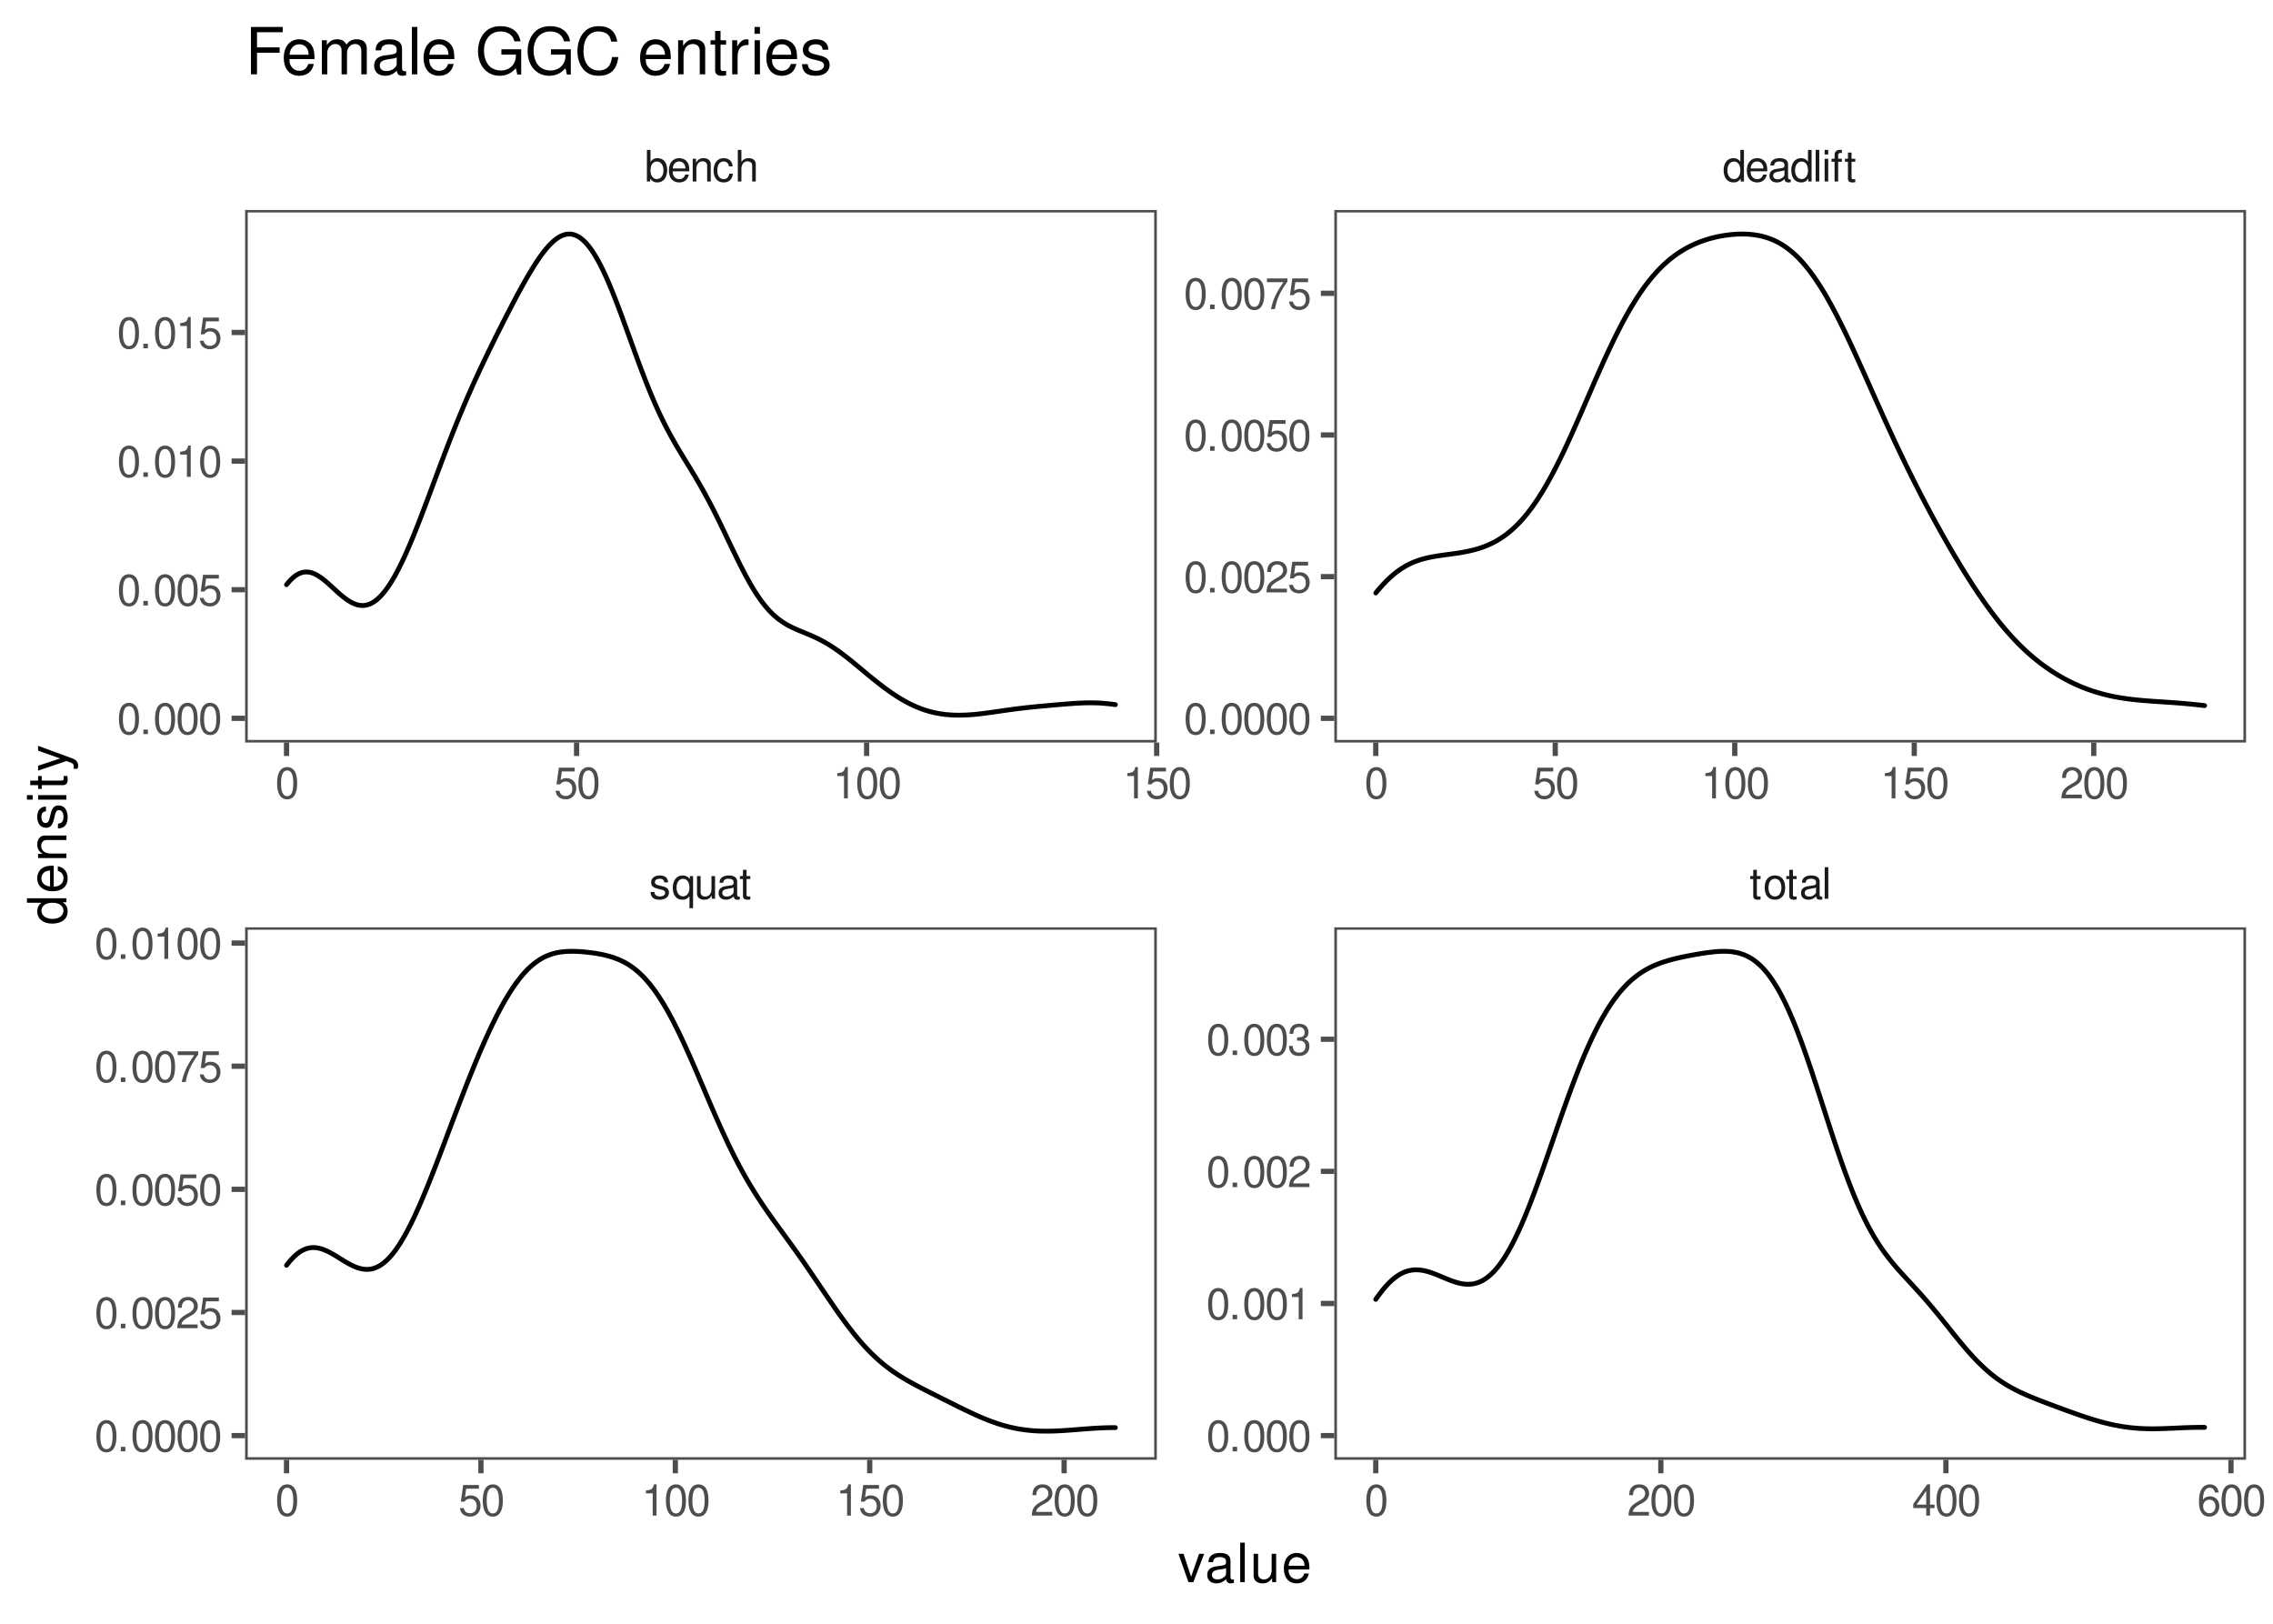 <?xml version="1.0" encoding="UTF-8"?>
<svg xmlns="http://www.w3.org/2000/svg" xmlns:xlink="http://www.w3.org/1999/xlink" width="504pt" height="360pt" viewBox="0 0 504 360" version="1.1">
<defs>
<g>
<symbol overflow="visible" id="glyph0-0">
<path style="stroke:none;" d=""/>
</symbol>
<symbol overflow="visible" id="glyph0-1">
<path style="stroke:none;" d="M 4.203 -3.625 C 4.188 -4.609 3.547 -5.172 2.375 -5.172 C 1.203 -5.172 0.453 -4.562 0.453 -3.641 C 0.453 -2.844 0.859 -2.469 2.047 -2.188 L 2.797 -2 C 3.344 -1.875 3.562 -1.672 3.562 -1.312 C 3.562 -0.828 3.094 -0.516 2.391 -0.516 C 1.969 -0.516 1.609 -0.641 1.406 -0.859 C 1.281 -1 1.219 -1.141 1.172 -1.5 L 0.328 -1.5 C 0.359 -0.328 1.016 0.219 2.328 0.219 C 3.594 0.219 4.406 -0.406 4.406 -1.375 C 4.406 -2.125 3.984 -2.531 2.984 -2.766 L 2.219 -2.953 C 1.562 -3.109 1.281 -3.312 1.281 -3.672 C 1.281 -4.141 1.703 -4.438 2.344 -4.438 C 3 -4.438 3.344 -4.156 3.359 -3.625 Z M 4.203 -3.625 "/>
</symbol>
<symbol overflow="visible" id="glyph0-2">
<path style="stroke:none;" d="M 4.75 2.094 L 4.75 -5.031 L 4.031 -5.031 L 4.031 -4.359 C 3.672 -4.891 3.094 -5.172 2.438 -5.172 C 1.109 -5.172 0.25 -4.094 0.25 -2.422 C 0.25 -0.781 1.062 0.219 2.391 0.219 C 3.094 0.219 3.578 -0.031 3.953 -0.578 L 3.953 2.094 Z M 2.547 -4.422 C 3.406 -4.422 3.953 -3.672 3.953 -2.453 C 3.953 -1.297 3.391 -0.531 2.547 -0.531 C 1.672 -0.531 1.078 -1.312 1.078 -2.469 C 1.078 -3.641 1.672 -4.422 2.547 -4.422 Z M 2.547 -4.422 "/>
</symbol>
<symbol overflow="visible" id="glyph0-3">
<path style="stroke:none;" d="M 4.625 0 L 4.625 -5.031 L 3.828 -5.031 L 3.828 -2.172 C 3.828 -1.156 3.297 -0.484 2.453 -0.484 C 1.828 -0.484 1.422 -0.859 1.422 -1.469 L 1.422 -5.031 L 0.625 -5.031 L 0.625 -1.156 C 0.625 -0.312 1.25 0.219 2.219 0.219 C 2.969 0.219 3.438 -0.031 3.906 -0.703 L 3.906 0 Z M 4.625 0 "/>
</symbol>
<symbol overflow="visible" id="glyph0-4">
<path style="stroke:none;" d="M 5.125 -0.469 C 5.047 -0.453 5.016 -0.453 4.953 -0.453 C 4.688 -0.453 4.531 -0.594 4.531 -0.844 L 4.531 -3.797 C 4.531 -4.688 3.875 -5.172 2.641 -5.172 C 1.906 -5.172 1.312 -4.953 0.969 -4.578 C 0.734 -4.328 0.641 -4.031 0.625 -3.547 L 1.422 -3.547 C 1.5 -4.156 1.859 -4.438 2.609 -4.438 C 3.344 -4.438 3.734 -4.156 3.734 -3.688 L 3.734 -3.469 C 3.719 -3.125 3.547 -3 2.891 -2.922 C 1.766 -2.766 1.594 -2.734 1.281 -2.609 C 0.703 -2.359 0.406 -1.922 0.406 -1.266 C 0.406 -0.359 1.031 0.219 2.047 0.219 C 2.688 0.219 3.188 0 3.766 -0.516 C 3.812 0 4.062 0.219 4.578 0.219 C 4.766 0.219 4.859 0.203 5.125 0.141 Z M 3.734 -1.578 C 3.734 -1.312 3.656 -1.156 3.422 -0.938 C 3.094 -0.641 2.703 -0.484 2.219 -0.484 C 1.609 -0.484 1.234 -0.781 1.234 -1.281 C 1.234 -1.812 1.578 -2.078 2.453 -2.203 C 3.297 -2.328 3.469 -2.359 3.734 -2.484 Z M 3.734 -1.578 "/>
</symbol>
<symbol overflow="visible" id="glyph0-5">
<path style="stroke:none;" d="M 2.438 -5.031 L 1.609 -5.031 L 1.609 -6.406 L 0.812 -6.406 L 0.812 -5.031 L 0.141 -5.031 L 0.141 -4.375 L 0.812 -4.375 L 0.812 -0.578 C 0.812 -0.062 1.156 0.219 1.781 0.219 C 2 0.219 2.172 0.203 2.438 0.156 L 2.438 -0.516 C 2.328 -0.484 2.219 -0.484 2.047 -0.484 C 1.703 -0.484 1.609 -0.578 1.609 -0.938 L 1.609 -4.375 L 2.438 -4.375 Z M 2.438 -5.031 "/>
</symbol>
<symbol overflow="visible" id="glyph0-6">
<path style="stroke:none;" d="M 2.609 -5.172 C 1.188 -5.172 0.344 -4.156 0.344 -2.469 C 0.344 -0.781 1.188 0.219 2.625 0.219 C 4.031 0.219 4.891 -0.781 4.891 -2.438 C 4.891 -4.188 4.062 -5.172 2.609 -5.172 Z M 2.625 -4.438 C 3.516 -4.438 4.062 -3.688 4.062 -2.453 C 4.062 -1.25 3.5 -0.516 2.625 -0.516 C 1.734 -0.516 1.188 -1.25 1.188 -2.469 C 1.188 -3.688 1.734 -4.438 2.625 -4.438 Z M 2.625 -4.438 "/>
</symbol>
<symbol overflow="visible" id="glyph0-7">
<path style="stroke:none;" d="M 1.453 -7 L 0.656 -7 L 0.656 0 L 1.453 0 Z M 1.453 -7 "/>
</symbol>
<symbol overflow="visible" id="glyph0-8">
<path style="stroke:none;" d="M 0.516 -7 L 0.516 0 L 1.234 0 L 1.234 -0.641 C 1.625 -0.062 2.125 0.219 2.828 0.219 C 4.156 0.219 5.016 -0.859 5.016 -2.531 C 5.016 -4.156 4.203 -5.172 2.875 -5.172 C 2.172 -5.172 1.688 -4.906 1.312 -4.344 L 1.312 -7 Z M 2.719 -4.422 C 3.609 -4.422 4.188 -3.641 4.188 -2.453 C 4.188 -1.312 3.594 -0.531 2.719 -0.531 C 1.859 -0.531 1.312 -1.297 1.312 -2.469 C 1.312 -3.656 1.859 -4.422 2.719 -4.422 Z M 2.719 -4.422 "/>
</symbol>
<symbol overflow="visible" id="glyph0-9">
<path style="stroke:none;" d="M 4.922 -2.25 C 4.922 -3.016 4.859 -3.469 4.719 -3.844 C 4.391 -4.672 3.625 -5.172 2.688 -5.172 C 1.281 -5.172 0.391 -4.109 0.391 -2.453 C 0.391 -0.781 1.25 0.219 2.672 0.219 C 3.812 0.219 4.609 -0.438 4.812 -1.531 L 4.016 -1.531 C 3.797 -0.859 3.344 -0.516 2.703 -0.516 C 2.188 -0.516 1.75 -0.75 1.484 -1.172 C 1.297 -1.453 1.234 -1.75 1.219 -2.25 Z M 1.234 -2.891 C 1.312 -3.828 1.875 -4.438 2.672 -4.438 C 3.484 -4.438 4.062 -3.797 4.062 -2.891 Z M 1.234 -2.891 "/>
</symbol>
<symbol overflow="visible" id="glyph0-10">
<path style="stroke:none;" d="M 0.672 -5.031 L 0.672 0 L 1.484 0 L 1.484 -2.766 C 1.484 -3.797 2.016 -4.469 2.844 -4.469 C 3.469 -4.469 3.875 -4.094 3.875 -3.484 L 3.875 0 L 4.672 0 L 4.672 -3.797 C 4.672 -4.641 4.047 -5.172 3.078 -5.172 C 2.328 -5.172 1.859 -4.891 1.406 -4.188 L 1.406 -5.031 Z M 0.672 -5.031 "/>
</symbol>
<symbol overflow="visible" id="glyph0-11">
<path style="stroke:none;" d="M 4.516 -3.344 C 4.484 -3.828 4.375 -4.141 4.188 -4.422 C 3.844 -4.891 3.234 -5.172 2.531 -5.172 C 1.172 -5.172 0.297 -4.094 0.297 -2.422 C 0.297 -0.812 1.156 0.219 2.516 0.219 C 3.719 0.219 4.484 -0.5 4.578 -1.734 L 3.766 -1.734 C 3.641 -0.922 3.219 -0.516 2.547 -0.516 C 1.656 -0.516 1.125 -1.234 1.125 -2.422 C 1.125 -3.688 1.656 -4.438 2.516 -4.438 C 3.188 -4.438 3.609 -4.031 3.719 -3.344 Z M 4.516 -3.344 "/>
</symbol>
<symbol overflow="visible" id="glyph0-12">
<path style="stroke:none;" d="M 0.672 -7 L 0.672 0 L 1.469 0 L 1.469 -2.766 C 1.469 -3.797 2 -4.469 2.828 -4.469 C 3.094 -4.469 3.344 -4.391 3.547 -4.25 C 3.766 -4.078 3.859 -3.844 3.859 -3.484 L 3.859 0 L 4.656 0 L 4.656 -3.797 C 4.656 -4.641 4.062 -5.172 3.078 -5.172 C 2.375 -5.172 1.938 -4.953 1.469 -4.344 L 1.469 -7 Z M 0.672 -7 "/>
</symbol>
<symbol overflow="visible" id="glyph0-13">
<path style="stroke:none;" d="M 4.75 -7 L 3.953 -7 L 3.953 -4.391 C 3.609 -4.906 3.078 -5.172 2.406 -5.172 C 1.109 -5.172 0.25 -4.125 0.25 -2.516 C 0.25 -0.828 1.078 0.219 2.438 0.219 C 3.125 0.219 3.609 -0.031 4.031 -0.656 L 4.031 0 L 4.75 0 Z M 2.547 -4.422 C 3.406 -4.422 3.953 -3.672 3.953 -2.453 C 3.953 -1.297 3.391 -0.531 2.547 -0.531 C 1.672 -0.531 1.078 -1.312 1.078 -2.469 C 1.078 -3.641 1.672 -4.422 2.547 -4.422 Z M 2.547 -4.422 "/>
</symbol>
<symbol overflow="visible" id="glyph0-14">
<path style="stroke:none;" d="M 1.438 -5.031 L 0.641 -5.031 L 0.641 0 L 1.438 0 Z M 1.438 -7 L 0.641 -7 L 0.641 -5.984 L 1.438 -5.984 Z M 1.438 -7 "/>
</symbol>
<symbol overflow="visible" id="glyph0-15">
<path style="stroke:none;" d="M 2.469 -5.031 L 1.641 -5.031 L 1.641 -5.812 C 1.641 -6.156 1.828 -6.328 2.203 -6.328 C 2.266 -6.328 2.297 -6.328 2.469 -6.312 L 2.469 -6.969 C 2.297 -7.016 2.188 -7.016 2.031 -7.016 C 1.281 -7.016 0.844 -6.594 0.844 -5.875 L 0.844 -5.031 L 0.172 -5.031 L 0.172 -4.375 L 0.844 -4.375 L 0.844 0 L 1.641 0 L 1.641 -4.375 L 2.469 -4.375 Z M 2.469 -5.031 "/>
</symbol>
<symbol overflow="visible" id="glyph0-16">
<path style="stroke:none;" d="M 2.641 -6.938 C 2 -6.938 1.422 -6.656 1.078 -6.172 C 0.641 -5.562 0.406 -4.641 0.406 -3.359 C 0.406 -1.016 1.188 0.219 2.641 0.219 C 4.078 0.219 4.859 -1.016 4.859 -3.297 C 4.859 -4.641 4.656 -5.547 4.203 -6.172 C 3.844 -6.656 3.281 -6.938 2.641 -6.938 Z M 2.641 -6.188 C 3.547 -6.188 4 -5.25 4 -3.375 C 4 -1.406 3.562 -0.484 2.625 -0.484 C 1.734 -0.484 1.281 -1.438 1.281 -3.344 C 1.281 -5.25 1.734 -6.188 2.641 -6.188 Z M 2.641 -6.188 "/>
</symbol>
<symbol overflow="visible" id="glyph0-17">
<path style="stroke:none;" d="M 4.562 -6.797 L 1.062 -6.797 L 0.547 -3.094 L 1.328 -3.094 C 1.719 -3.562 2.047 -3.734 2.578 -3.734 C 3.484 -3.734 4.062 -3.109 4.062 -2.094 C 4.062 -1.125 3.484 -0.531 2.578 -0.531 C 1.828 -0.531 1.375 -0.906 1.188 -1.672 L 0.328 -1.672 C 0.453 -1.109 0.547 -0.844 0.75 -0.594 C 1.125 -0.078 1.828 0.219 2.594 0.219 C 3.969 0.219 4.922 -0.781 4.922 -2.219 C 4.922 -3.562 4.031 -4.484 2.719 -4.484 C 2.25 -4.484 1.859 -4.359 1.469 -4.062 L 1.734 -5.969 L 4.562 -5.969 Z M 4.562 -6.797 "/>
</symbol>
<symbol overflow="visible" id="glyph0-18">
<path style="stroke:none;" d="M 2.484 -4.938 L 2.484 0 L 3.328 0 L 3.328 -6.938 L 2.766 -6.938 C 2.469 -5.875 2.281 -5.734 0.984 -5.562 L 0.984 -4.938 Z M 2.484 -4.938 "/>
</symbol>
<symbol overflow="visible" id="glyph0-19">
<path style="stroke:none;" d="M 4.859 -0.828 L 1.281 -0.828 C 1.359 -1.406 1.672 -1.781 2.5 -2.281 L 3.469 -2.828 C 4.406 -3.344 4.906 -4.062 4.906 -4.906 C 4.906 -5.484 4.672 -6.031 4.266 -6.406 C 3.859 -6.766 3.375 -6.938 2.719 -6.938 C 1.859 -6.938 1.219 -6.625 0.844 -6.031 C 0.609 -5.672 0.5 -5.234 0.484 -4.531 L 1.328 -4.531 C 1.359 -5.016 1.406 -5.281 1.531 -5.516 C 1.75 -5.938 2.188 -6.203 2.703 -6.203 C 3.469 -6.203 4.031 -5.641 4.031 -4.891 C 4.031 -4.344 3.719 -3.859 3.125 -3.516 L 2.234 -3 C 0.812 -2.172 0.406 -1.531 0.328 -0.016 L 4.859 -0.016 Z M 4.859 -0.828 "/>
</symbol>
<symbol overflow="visible" id="glyph0-20">
<path style="stroke:none;" d="M 3.141 -1.672 L 3.141 0 L 3.984 0 L 3.984 -1.672 L 4.984 -1.672 L 4.984 -2.438 L 3.984 -2.438 L 3.984 -6.938 L 3.359 -6.938 L 0.266 -2.578 L 0.266 -1.672 Z M 3.141 -2.438 L 1 -2.438 L 3.141 -5.5 Z M 3.141 -2.438 "/>
</symbol>
<symbol overflow="visible" id="glyph0-21">
<path style="stroke:none;" d="M 4.781 -5.125 C 4.609 -6.266 3.891 -6.938 2.844 -6.938 C 2.094 -6.938 1.422 -6.578 1.031 -5.953 C 0.594 -5.266 0.406 -4.422 0.406 -3.172 C 0.406 -2 0.578 -1.25 0.984 -0.641 C 1.359 -0.078 1.953 0.219 2.703 0.219 C 3.984 0.219 4.922 -0.75 4.922 -2.094 C 4.922 -3.375 4.062 -4.281 2.844 -4.281 C 2.172 -4.281 1.641 -4.031 1.281 -3.516 C 1.281 -5.234 1.828 -6.188 2.797 -6.188 C 3.391 -6.188 3.797 -5.797 3.938 -5.125 Z M 2.734 -3.531 C 3.547 -3.531 4.062 -2.953 4.062 -2.031 C 4.062 -1.156 3.484 -0.531 2.703 -0.531 C 1.922 -0.531 1.328 -1.188 1.328 -2.078 C 1.328 -2.938 1.906 -3.531 2.734 -3.531 Z M 2.734 -3.531 "/>
</symbol>
<symbol overflow="visible" id="glyph0-22">
<path style="stroke:none;" d="M 1.828 -1 L 0.828 -1 L 0.828 0 L 1.828 0 Z M 1.828 -1 "/>
</symbol>
<symbol overflow="visible" id="glyph0-23">
<path style="stroke:none;" d="M 4.984 -6.797 L 0.438 -6.797 L 0.438 -5.969 L 4.109 -5.969 C 2.5 -3.656 1.828 -2.234 1.328 0 L 2.219 0 C 2.594 -2.172 3.453 -4.047 4.984 -6.094 Z M 4.984 -6.797 "/>
</symbol>
<symbol overflow="visible" id="glyph0-24">
<path style="stroke:none;" d="M 2.125 -3.188 L 2.578 -3.188 C 3.5 -3.188 3.984 -2.766 3.984 -1.922 C 3.984 -1.062 3.469 -0.531 2.594 -0.531 C 1.656 -0.531 1.203 -1 1.156 -2.016 L 0.312 -2.016 C 0.344 -1.453 0.438 -1.094 0.609 -0.781 C 0.953 -0.109 1.625 0.219 2.547 0.219 C 3.953 0.219 4.859 -0.625 4.859 -1.938 C 4.859 -2.828 4.516 -3.297 3.703 -3.594 C 4.344 -3.844 4.656 -4.328 4.656 -5.031 C 4.656 -6.219 3.875 -6.938 2.578 -6.938 C 1.203 -6.938 0.484 -6.172 0.453 -4.703 L 1.297 -4.703 C 1.312 -5.125 1.344 -5.359 1.453 -5.578 C 1.641 -5.969 2.062 -6.203 2.594 -6.203 C 3.344 -6.203 3.797 -5.75 3.797 -5 C 3.797 -4.516 3.609 -4.219 3.25 -4.047 C 3.016 -3.953 2.703 -3.922 2.125 -3.906 Z M 2.125 -3.188 "/>
</symbol>
<symbol overflow="visible" id="glyph1-0">
<path style="stroke:none;" d=""/>
</symbol>
<symbol overflow="visible" id="glyph1-1">
<path style="stroke:none;" d="M 3.422 0 L 5.828 -6.281 L 4.703 -6.281 L 2.922 -1.188 L 1.25 -6.281 L 0.125 -6.281 L 2.328 0 Z M 3.422 0 "/>
</symbol>
<symbol overflow="visible" id="glyph1-2">
<path style="stroke:none;" d="M 6.422 -0.594 C 6.312 -0.562 6.266 -0.562 6.203 -0.562 C 5.859 -0.562 5.656 -0.75 5.656 -1.062 L 5.656 -4.75 C 5.656 -5.875 4.844 -6.469 3.297 -6.469 C 2.375 -6.469 1.641 -6.203 1.219 -5.734 C 0.922 -5.406 0.797 -5.047 0.781 -4.422 L 1.781 -4.422 C 1.875 -5.203 2.328 -5.547 3.266 -5.547 C 4.172 -5.547 4.672 -5.203 4.672 -4.609 L 4.672 -4.344 C 4.656 -3.906 4.438 -3.75 3.625 -3.641 C 2.203 -3.469 1.984 -3.422 1.609 -3.266 C 0.875 -2.953 0.5 -2.406 0.5 -1.578 C 0.5 -0.438 1.297 0.281 2.562 0.281 C 3.359 0.281 4 0 4.703 -0.641 C 4.781 0 5.094 0.281 5.734 0.281 C 5.953 0.281 6.078 0.25 6.422 0.172 Z M 4.672 -1.984 C 4.672 -1.641 4.578 -1.438 4.266 -1.156 C 3.859 -0.797 3.375 -0.594 2.781 -0.594 C 2 -0.594 1.547 -0.969 1.547 -1.609 C 1.547 -2.266 1.984 -2.609 3.062 -2.766 C 4.125 -2.906 4.328 -2.953 4.672 -3.109 Z M 4.672 -1.984 "/>
</symbol>
<symbol overflow="visible" id="glyph1-3">
<path style="stroke:none;" d="M 1.828 -8.75 L 0.812 -8.75 L 0.812 0 L 1.828 0 Z M 1.828 -8.75 "/>
</symbol>
<symbol overflow="visible" id="glyph1-4">
<path style="stroke:none;" d="M 5.781 0 L 5.781 -6.281 L 4.781 -6.281 L 4.781 -2.719 C 4.781 -1.438 4.109 -0.594 3.078 -0.594 C 2.281 -0.594 1.781 -1.078 1.781 -1.844 L 1.781 -6.281 L 0.781 -6.281 L 0.781 -1.438 C 0.781 -0.391 1.562 0.281 2.781 0.281 C 3.703 0.281 4.297 -0.047 4.891 -0.875 L 4.891 0 Z M 5.781 0 "/>
</symbol>
<symbol overflow="visible" id="glyph1-5">
<path style="stroke:none;" d="M 6.156 -2.812 C 6.156 -3.766 6.078 -4.344 5.906 -4.812 C 5.5 -5.844 4.531 -6.469 3.359 -6.469 C 1.609 -6.469 0.484 -5.141 0.484 -3.062 C 0.484 -0.984 1.562 0.281 3.344 0.281 C 4.781 0.281 5.766 -0.547 6.031 -1.906 L 5.016 -1.906 C 4.734 -1.078 4.172 -0.641 3.375 -0.641 C 2.734 -0.641 2.203 -0.938 1.859 -1.469 C 1.625 -1.828 1.531 -2.188 1.531 -2.812 Z M 1.547 -3.625 C 1.625 -4.781 2.344 -5.547 3.344 -5.547 C 4.375 -5.547 5.078 -4.75 5.078 -3.625 Z M 1.547 -3.625 "/>
</symbol>
<symbol overflow="visible" id="glyph2-0">
<path style="stroke:none;" d=""/>
</symbol>
<symbol overflow="visible" id="glyph2-1">
<path style="stroke:none;" d="M -8.75 -5.938 L -8.75 -4.938 L -5.5 -4.938 C -6.125 -4.531 -6.469 -3.859 -6.469 -3.016 C -6.469 -1.375 -5.156 -0.312 -3.156 -0.312 C -1.031 -0.312 0.281 -1.344 0.281 -3.047 C 0.281 -3.906 -0.047 -4.516 -0.828 -5.047 L 0 -5.047 L 0 -5.938 Z M -5.531 -3.188 C -5.531 -4.266 -4.578 -4.938 -3.078 -4.938 C -1.625 -4.938 -0.656 -4.25 -0.656 -3.188 C -0.656 -2.094 -1.625 -1.359 -3.094 -1.359 C -4.562 -1.359 -5.531 -2.094 -5.531 -3.188 Z M -5.531 -3.188 "/>
</symbol>
<symbol overflow="visible" id="glyph2-2">
<path style="stroke:none;" d="M -2.812 -6.156 C -3.766 -6.156 -4.344 -6.078 -4.812 -5.906 C -5.844 -5.5 -6.469 -4.531 -6.469 -3.359 C -6.469 -1.609 -5.141 -0.484 -3.062 -0.484 C -0.984 -0.484 0.281 -1.562 0.281 -3.344 C 0.281 -4.781 -0.547 -5.766 -1.906 -6.031 L -1.906 -5.016 C -1.078 -4.734 -0.641 -4.172 -0.641 -3.375 C -0.641 -2.734 -0.938 -2.203 -1.469 -1.859 C -1.828 -1.625 -2.188 -1.531 -2.812 -1.531 Z M -3.625 -1.547 C -4.781 -1.625 -5.547 -2.344 -5.547 -3.344 C -5.547 -4.375 -4.75 -5.078 -3.625 -5.078 Z M -3.625 -1.547 "/>
</symbol>
<symbol overflow="visible" id="glyph2-3">
<path style="stroke:none;" d="M -6.281 -0.844 L 0 -0.844 L 0 -1.844 L -3.469 -1.844 C -4.75 -1.844 -5.594 -2.516 -5.594 -3.547 C -5.594 -4.344 -5.109 -4.844 -4.359 -4.844 L 0 -4.844 L 0 -5.844 L -4.75 -5.844 C -5.797 -5.844 -6.469 -5.062 -6.469 -3.859 C -6.469 -2.922 -6.109 -2.312 -5.234 -1.766 L -6.281 -1.766 Z M -6.281 -0.844 "/>
</symbol>
<symbol overflow="visible" id="glyph2-4">
<path style="stroke:none;" d="M -4.531 -5.25 C -5.766 -5.25 -6.469 -4.422 -6.469 -2.969 C -6.469 -1.516 -5.719 -0.562 -4.547 -0.562 C -3.562 -0.562 -3.094 -1.062 -2.734 -2.562 L -2.516 -3.484 C -2.344 -4.188 -2.094 -4.469 -1.641 -4.469 C -1.047 -4.469 -0.641 -3.875 -0.641 -3 C -0.641 -2.453 -0.797 -2 -1.062 -1.75 C -1.25 -1.594 -1.422 -1.531 -1.875 -1.469 L -1.875 -0.406 C -0.422 -0.453 0.281 -1.266 0.281 -2.922 C 0.281 -4.5 -0.5 -5.516 -1.719 -5.516 C -2.656 -5.516 -3.172 -4.984 -3.469 -3.734 L -3.703 -2.766 C -3.891 -1.953 -4.156 -1.609 -4.594 -1.609 C -5.188 -1.609 -5.547 -2.125 -5.547 -2.938 C -5.547 -3.75 -5.203 -4.172 -4.531 -4.203 Z M -4.531 -5.25 "/>
</symbol>
<symbol overflow="visible" id="glyph2-5">
<path style="stroke:none;" d="M -6.281 -1.797 L -6.281 -0.797 L 0 -0.797 L 0 -1.797 Z M -8.75 -1.797 L -8.75 -0.797 L -7.484 -0.797 L -7.484 -1.797 Z M -8.75 -1.797 "/>
</symbol>
<symbol overflow="visible" id="glyph2-6">
<path style="stroke:none;" d="M -6.281 -3.047 L -6.281 -2.016 L -8.016 -2.016 L -8.016 -1.016 L -6.281 -1.016 L -6.281 -0.172 L -5.469 -0.172 L -5.469 -1.016 L -0.719 -1.016 C -0.078 -1.016 0.281 -1.453 0.281 -2.234 C 0.281 -2.5 0.25 -2.719 0.188 -3.047 L -0.641 -3.047 C -0.609 -2.906 -0.594 -2.766 -0.594 -2.562 C -0.594 -2.141 -0.719 -2.016 -1.156 -2.016 L -5.469 -2.016 L -5.469 -3.047 Z M -6.281 -3.047 "/>
</symbol>
<symbol overflow="visible" id="glyph2-7">
<path style="stroke:none;" d="M -6.281 -4.656 L -1.391 -2.922 L -6.281 -1.312 L -6.281 -0.234 L 0.031 -2.359 L 1.016 -1.984 C 1.469 -1.812 1.625 -1.594 1.625 -1.172 C 1.625 -1.016 1.609 -0.859 1.562 -0.641 L 2.453 -0.641 C 2.562 -0.859 2.609 -1.062 2.609 -1.312 C 2.609 -1.641 2.516 -1.984 2.312 -2.25 C 2.094 -2.562 1.828 -2.75 1.312 -2.938 L -6.281 -5.734 Z M -6.281 -4.656 "/>
</symbol>
<symbol overflow="visible" id="glyph3-0">
<path style="stroke:none;" d=""/>
</symbol>
<symbol overflow="visible" id="glyph3-1">
<path style="stroke:none;" d="M 2.641 -4.781 L 7.656 -4.781 L 7.656 -5.969 L 2.641 -5.969 L 2.641 -9.328 L 8.344 -9.328 L 8.344 -10.5 L 1.297 -10.5 L 1.297 0 L 2.641 0 Z M 2.641 -4.781 "/>
</symbol>
<symbol overflow="visible" id="glyph3-2">
<path style="stroke:none;" d="M 7.391 -3.375 C 7.391 -4.531 7.297 -5.219 7.094 -5.781 C 6.594 -7.016 5.453 -7.766 4.031 -7.766 C 1.938 -7.766 0.578 -6.172 0.578 -3.672 C 0.578 -1.188 1.875 0.328 4 0.328 C 5.734 0.328 6.922 -0.641 7.234 -2.297 L 6.016 -2.297 C 5.688 -1.297 5.016 -0.781 4.047 -0.781 C 3.281 -0.781 2.641 -1.125 2.234 -1.75 C 1.938 -2.188 1.844 -2.625 1.828 -3.375 Z M 1.859 -4.344 C 1.953 -5.75 2.812 -6.656 4.016 -6.656 C 5.25 -6.656 6.094 -5.703 6.094 -4.344 Z M 1.859 -4.344 "/>
</symbol>
<symbol overflow="visible" id="glyph3-3">
<path style="stroke:none;" d="M 1.016 -7.547 L 1.016 0 L 2.219 0 L 2.219 -4.734 C 2.219 -5.828 3.016 -6.719 3.984 -6.719 C 4.891 -6.719 5.391 -6.172 5.391 -5.203 L 5.391 0 L 6.594 0 L 6.594 -4.734 C 6.594 -5.828 7.391 -6.719 8.375 -6.719 C 9.25 -6.719 9.766 -6.156 9.766 -5.203 L 9.766 0 L 10.984 0 L 10.984 -5.656 C 10.984 -7.016 10.203 -7.766 8.781 -7.766 C 7.781 -7.766 7.172 -7.469 6.469 -6.609 C 6.016 -7.422 5.422 -7.766 4.438 -7.766 C 3.422 -7.766 2.75 -7.391 2.125 -6.484 L 2.125 -7.547 Z M 1.016 -7.547 "/>
</symbol>
<symbol overflow="visible" id="glyph3-4">
<path style="stroke:none;" d="M 7.703 -0.703 C 7.578 -0.672 7.516 -0.672 7.453 -0.672 C 7.031 -0.672 6.797 -0.891 6.797 -1.266 L 6.797 -5.703 C 6.797 -7.047 5.812 -7.766 3.969 -7.766 C 2.859 -7.766 1.969 -7.453 1.453 -6.891 C 1.109 -6.5 0.969 -6.062 0.938 -5.312 L 2.141 -5.312 C 2.25 -6.234 2.797 -6.656 3.922 -6.656 C 5.016 -6.656 5.609 -6.25 5.609 -5.531 L 5.609 -5.219 C 5.594 -4.703 5.328 -4.516 4.344 -4.375 C 2.656 -4.156 2.391 -4.109 1.938 -3.922 C 1.047 -3.547 0.609 -2.875 0.609 -1.906 C 0.609 -0.531 1.562 0.328 3.078 0.328 C 4.031 0.328 4.797 0 5.641 -0.781 C 5.734 0 6.109 0.328 6.891 0.328 C 7.141 0.328 7.297 0.297 7.703 0.203 Z M 5.609 -2.375 C 5.609 -1.969 5.484 -1.734 5.125 -1.391 C 4.641 -0.953 4.047 -0.719 3.344 -0.719 C 2.406 -0.719 1.859 -1.172 1.859 -1.938 C 1.859 -2.719 2.375 -3.125 3.672 -3.312 C 4.953 -3.484 5.203 -3.547 5.609 -3.734 Z M 5.609 -2.375 "/>
</symbol>
<symbol overflow="visible" id="glyph3-5">
<path style="stroke:none;" d="M 2.188 -10.5 L 0.984 -10.5 L 0.984 0 L 2.188 0 Z M 2.188 -10.5 "/>
</symbol>
<symbol overflow="visible" id="glyph3-6">
<path style="stroke:none;" d=""/>
</symbol>
<symbol overflow="visible" id="glyph3-7">
<path style="stroke:none;" d="M 10.219 -5.547 L 5.828 -5.547 L 5.828 -4.359 L 9.031 -4.359 L 9.031 -4.078 C 9.031 -2.203 7.656 -0.844 5.734 -0.844 C 4.672 -0.844 3.703 -1.234 3.078 -1.922 C 2.391 -2.672 1.969 -3.922 1.969 -5.219 C 1.969 -7.797 3.438 -9.5 5.656 -9.5 C 7.266 -9.5 8.406 -8.672 8.703 -7.312 L 10.062 -7.312 C 9.703 -9.453 8.078 -10.672 5.672 -10.672 C 4.391 -10.672 3.359 -10.344 2.531 -9.672 C 1.312 -8.656 0.641 -7.031 0.641 -5.141 C 0.641 -1.922 2.609 0.328 5.453 0.328 C 6.875 0.328 8 -0.203 9.031 -1.344 L 9.359 0.062 L 10.219 0.062 Z M 10.219 -5.547 "/>
</symbol>
<symbol overflow="visible" id="glyph3-8">
<path style="stroke:none;" d="M 9.531 -7.25 C 9.125 -9.547 7.797 -10.672 5.484 -10.672 C 4.078 -10.672 2.938 -10.234 2.156 -9.359 C 1.203 -8.328 0.688 -6.828 0.688 -5.125 C 0.688 -3.406 1.219 -1.922 2.203 -0.891 C 3.031 -0.062 4.062 0.328 5.438 0.328 C 8 0.328 9.438 -1.047 9.75 -3.828 L 8.375 -3.828 C 8.25 -3.109 8.109 -2.625 7.891 -2.203 C 7.469 -1.344 6.562 -0.844 5.453 -0.844 C 3.359 -0.844 2.031 -2.516 2.031 -5.141 C 2.031 -7.844 3.281 -9.5 5.328 -9.5 C 6.188 -9.5 6.969 -9.25 7.406 -8.828 C 7.797 -8.469 8.016 -8.031 8.172 -7.25 Z M 9.531 -7.25 "/>
</symbol>
<symbol overflow="visible" id="glyph3-9">
<path style="stroke:none;" d="M 1.016 -7.547 L 1.016 0 L 2.219 0 L 2.219 -4.156 C 2.219 -5.703 3.031 -6.719 4.266 -6.719 C 5.219 -6.719 5.812 -6.141 5.812 -5.234 L 5.812 0 L 7.016 0 L 7.016 -5.703 C 7.016 -6.953 6.078 -7.766 4.625 -7.766 C 3.5 -7.766 2.781 -7.328 2.125 -6.281 L 2.125 -7.547 Z M 1.016 -7.547 "/>
</symbol>
<symbol overflow="visible" id="glyph3-10">
<path style="stroke:none;" d="M 3.656 -7.547 L 2.422 -7.547 L 2.422 -9.625 L 1.219 -9.625 L 1.219 -7.547 L 0.203 -7.547 L 0.203 -6.562 L 1.219 -6.562 L 1.219 -0.859 C 1.219 -0.094 1.75 0.328 2.672 0.328 C 3 0.328 3.25 0.297 3.656 0.234 L 3.656 -0.781 C 3.484 -0.734 3.328 -0.719 3.078 -0.719 C 2.562 -0.719 2.422 -0.859 2.422 -1.391 L 2.422 -6.562 L 3.656 -6.562 Z M 3.656 -7.547 "/>
</symbol>
<symbol overflow="visible" id="glyph3-11">
<path style="stroke:none;" d="M 1 -7.547 L 1 0 L 2.203 0 L 2.203 -3.922 C 2.219 -5.734 2.969 -6.547 4.625 -6.5 L 4.625 -7.719 C 4.422 -7.75 4.312 -7.766 4.156 -7.766 C 3.391 -7.766 2.797 -7.297 2.109 -6.188 L 2.109 -7.547 Z M 1 -7.547 "/>
</symbol>
<symbol overflow="visible" id="glyph3-12">
<path style="stroke:none;" d="M 2.156 -7.547 L 0.969 -7.547 L 0.969 0 L 2.156 0 Z M 2.156 -10.5 L 0.953 -10.5 L 0.953 -8.984 L 2.156 -8.984 Z M 2.156 -10.5 "/>
</symbol>
<symbol overflow="visible" id="glyph3-13">
<path style="stroke:none;" d="M 6.312 -5.453 C 6.297 -6.922 5.312 -7.766 3.578 -7.766 C 1.812 -7.766 0.672 -6.859 0.672 -5.453 C 0.672 -4.281 1.281 -3.719 3.062 -3.281 L 4.188 -3.016 C 5.031 -2.812 5.359 -2.5 5.359 -1.969 C 5.359 -1.25 4.656 -0.781 3.594 -0.781 C 2.953 -0.781 2.406 -0.969 2.109 -1.281 C 1.922 -1.5 1.828 -1.719 1.75 -2.25 L 0.484 -2.25 C 0.547 -0.5 1.531 0.328 3.5 0.328 C 5.406 0.328 6.609 -0.609 6.609 -2.062 C 6.609 -3.188 5.984 -3.797 4.484 -4.156 L 3.328 -4.438 C 2.344 -4.672 1.938 -4.984 1.938 -5.516 C 1.938 -6.219 2.547 -6.656 3.531 -6.656 C 4.5 -6.656 5.016 -6.234 5.047 -5.453 Z M 6.312 -5.453 "/>
</symbol>
</g>
<clipPath id="clip1">
  <path d="M 54.348 46.52 L 256.508 46.52 L 256.508 164.625 L 54.348 164.625 Z M 54.348 46.52 "/>
</clipPath>
<clipPath id="clip2">
  <path d="M 54.348 46.52 L 256.508 46.52 L 256.508 164.625 L 54.348 164.625 Z M 54.348 46.52 "/>
</clipPath>
<clipPath id="clip3">
  <path d="M 54.348 205.547 L 256.508 205.547 L 256.508 323.652 L 54.348 323.652 Z M 54.348 205.547 "/>
</clipPath>
<clipPath id="clip4">
  <path d="M 54.348 205.547 L 256.508 205.547 L 256.508 323.652 L 54.348 323.652 Z M 54.348 205.547 "/>
</clipPath>
<clipPath id="clip5">
  <path d="M 295.863 46.52 L 498.023 46.52 L 498.023 164.625 L 295.863 164.625 Z M 295.863 46.52 "/>
</clipPath>
<clipPath id="clip6">
  <path d="M 295.863 46.52 L 498.023 46.52 L 498.023 164.625 L 295.863 164.625 Z M 295.863 46.52 "/>
</clipPath>
<clipPath id="clip7">
  <path d="M 295.863 205.547 L 498.023 205.547 L 498.023 323.652 L 295.863 323.652 Z M 295.863 205.547 "/>
</clipPath>
<clipPath id="clip8">
  <path d="M 295.863 205.547 L 498.023 205.547 L 498.023 323.652 L 295.863 323.652 Z M 295.863 205.547 "/>
</clipPath>
<clipPath id="clip9">
  <path d="M 54.348 185.984 L 256.508 185.984 L 256.508 205.547 L 54.348 205.547 Z M 54.348 185.984 "/>
</clipPath>
<clipPath id="clip10">
  <path d="M 295.863 185.984 L 498.023 185.984 L 498.023 205.547 L 295.863 205.547 Z M 295.863 185.984 "/>
</clipPath>
<clipPath id="clip11">
  <path d="M 54.348 26.957 L 256.508 26.957 L 256.508 46.52 L 54.348 46.52 Z M 54.348 26.957 "/>
</clipPath>
<clipPath id="clip12">
  <path d="M 295.863 26.957 L 498.023 26.957 L 498.023 46.52 L 295.863 46.52 Z M 295.863 26.957 "/>
</clipPath>
</defs>
<g id="surface25">
<rect x="0" y="0" width="504" height="360" style="fill:rgb(100%,100%,100%);fill-opacity:1;stroke:none;"/>
<rect x="0" y="0" width="504" height="360" style="fill:rgb(100%,100%,100%);fill-opacity:1;stroke:none;"/>
<path style="fill:none;stroke-width:1.164;stroke-linecap:round;stroke-linejoin:round;stroke:rgb(100%,100%,100%);stroke-opacity:1;stroke-miterlimit:10;" d="M 0 360 L 504 360 L 504 0 L 0 0 Z M 0 360 "/>
<g clip-path="url(#clip1)" clip-rule="nonzero">
<path style=" stroke:none;fill-rule:nonzero;fill:rgb(100%,100%,100%);fill-opacity:1;" d="M 54.348 164.625 L 256.508 164.625 L 256.508 46.52 L 54.348 46.52 Z M 54.348 164.625 "/>
</g>
<path style="fill:none;stroke-width:1.067;stroke-linecap:round;stroke-linejoin:round;stroke:rgb(0%,0%,0%);stroke-opacity:1;stroke-miterlimit:10;" d="M 63.535 129.625 L 63.895 129.184 L 64.254 128.773 L 64.613 128.402 L 64.973 128.074 L 65.332 127.781 L 65.691 127.523 L 66.055 127.309 L 66.414 127.137 L 66.773 126.996 L 67.133 126.891 L 67.492 126.832 L 67.852 126.812 L 68.211 126.82 L 68.57 126.859 L 68.93 126.945 L 69.289 127.055 L 69.648 127.195 L 70.008 127.359 L 70.367 127.559 L 70.727 127.781 L 71.09 128.02 L 71.449 128.281 L 71.809 128.562 L 72.168 128.855 L 72.527 129.156 L 73.246 129.797 L 73.605 130.125 L 73.965 130.457 L 74.684 131.113 L 75.043 131.438 L 75.402 131.754 L 75.762 132.059 L 76.121 132.348 L 76.484 132.629 L 76.844 132.895 L 77.203 133.137 L 77.562 133.359 L 77.922 133.566 L 78.281 133.742 L 78.641 133.895 L 79 134.023 L 79.359 134.129 L 79.719 134.195 L 80.078 134.234 L 80.438 134.246 L 80.797 134.23 L 81.156 134.168 L 81.52 134.082 L 81.879 133.961 L 82.238 133.812 L 82.598 133.617 L 82.957 133.395 L 83.316 133.145 L 83.676 132.852 L 84.035 132.523 L 84.395 132.168 L 84.754 131.781 L 85.113 131.355 L 85.473 130.895 L 85.832 130.41 L 86.191 129.898 L 86.555 129.344 L 86.914 128.762 L 87.273 128.16 L 87.633 127.527 L 87.992 126.859 L 88.352 126.172 L 88.711 125.465 L 89.07 124.727 L 89.43 123.965 L 89.789 123.188 L 90.148 122.387 L 90.508 121.566 L 90.867 120.727 L 91.227 119.871 L 91.59 119.004 L 91.949 118.117 L 92.309 117.215 L 92.668 116.305 L 93.027 115.387 L 93.387 114.453 L 93.746 113.516 L 94.105 112.566 L 94.465 111.613 L 94.824 110.656 L 95.184 109.695 L 96.262 106.801 L 96.625 105.836 L 96.984 104.871 L 97.703 102.949 L 98.062 101.996 L 98.422 101.047 L 98.781 100.102 L 99.141 99.164 L 99.5 98.234 L 99.859 97.309 L 100.219 96.395 L 100.578 95.488 L 100.938 94.586 L 101.297 93.695 L 101.656 92.816 L 102.02 91.941 L 102.379 91.078 L 102.738 90.223 L 103.098 89.379 L 103.457 88.543 L 103.816 87.711 L 104.176 86.895 L 104.535 86.082 L 104.895 85.281 L 105.254 84.484 L 105.613 83.695 L 106.332 82.141 L 106.691 81.375 L 107.055 80.613 L 107.414 79.859 L 107.773 79.109 L 108.133 78.363 L 108.492 77.621 L 109.211 76.152 L 109.93 74.699 L 110.648 73.262 L 111.008 72.547 L 111.727 71.125 L 112.09 70.422 L 112.449 69.719 L 113.168 68.328 L 113.527 67.637 L 114.246 66.27 L 114.605 65.594 L 114.965 64.926 L 115.324 64.262 L 115.684 63.605 L 116.043 62.957 L 116.402 62.32 L 116.762 61.688 L 117.125 61.066 L 117.484 60.457 L 117.844 59.863 L 118.203 59.277 L 118.562 58.707 L 118.922 58.148 L 119.281 57.613 L 119.641 57.09 L 120 56.586 L 120.359 56.102 L 120.719 55.641 L 121.078 55.195 L 121.438 54.773 L 121.797 54.379 L 122.16 54.012 L 122.52 53.668 L 122.879 53.344 L 123.238 53.062 L 123.598 52.801 L 123.957 52.57 L 124.316 52.371 L 124.676 52.211 L 125.035 52.078 L 125.395 51.977 L 125.754 51.91 L 126.113 51.887 L 126.473 51.895 L 126.832 51.934 L 127.191 52.02 L 127.555 52.141 L 127.914 52.297 L 128.273 52.484 L 128.633 52.723 L 128.992 52.996 L 129.352 53.301 L 129.711 53.645 L 130.07 54.035 L 130.43 54.457 L 130.789 54.914 L 131.148 55.41 L 131.508 55.945 L 131.867 56.512 L 132.227 57.109 L 132.59 57.746 L 132.949 58.418 L 133.309 59.113 L 133.668 59.84 L 134.027 60.602 L 134.387 61.387 L 134.746 62.199 L 135.105 63.031 L 135.465 63.895 L 135.824 64.777 L 136.184 65.676 L 136.543 66.594 L 136.902 67.531 L 137.262 68.48 L 137.625 69.441 L 137.984 70.414 L 138.344 71.395 L 138.703 72.383 L 139.062 73.375 L 140.141 76.363 L 140.5 77.355 L 140.859 78.344 L 141.219 79.328 L 141.578 80.301 L 141.938 81.27 L 142.297 82.223 L 142.66 83.164 L 143.02 84.098 L 143.379 85.012 L 143.738 85.91 L 144.098 86.793 L 144.457 87.664 L 144.816 88.512 L 145.176 89.34 L 145.535 90.156 L 145.895 90.953 L 146.254 91.727 L 146.613 92.484 L 146.973 93.223 L 147.332 93.949 L 147.695 94.652 L 148.055 95.344 L 148.414 96.02 L 148.773 96.68 L 149.133 97.324 L 149.492 97.961 L 149.852 98.586 L 150.211 99.199 L 150.57 99.805 L 150.93 100.406 L 151.289 101 L 152.008 102.18 L 152.367 102.766 L 152.73 103.352 L 153.09 103.941 L 153.449 104.535 L 153.809 105.133 L 154.168 105.734 L 154.527 106.344 L 154.887 106.957 L 155.246 107.582 L 155.605 108.215 L 155.965 108.855 L 156.324 109.508 L 156.684 110.168 L 157.043 110.84 L 157.402 111.523 L 157.762 112.211 L 158.125 112.91 L 158.484 113.625 L 158.844 114.344 L 159.203 115.07 L 159.562 115.801 L 159.922 116.543 L 160.641 118.035 L 162.078 121.051 L 162.438 121.801 L 162.797 122.547 L 163.16 123.285 L 163.52 124.02 L 163.879 124.746 L 164.238 125.461 L 164.598 126.168 L 164.957 126.863 L 165.316 127.539 L 165.676 128.203 L 166.035 128.855 L 166.395 129.488 L 166.754 130.098 L 167.113 130.695 L 167.473 131.273 L 167.832 131.828 L 168.195 132.363 L 168.555 132.879 L 168.914 133.375 L 169.273 133.848 L 169.633 134.297 L 169.992 134.727 L 170.352 135.141 L 170.711 135.523 L 171.07 135.891 L 171.43 136.242 L 171.789 136.57 L 172.148 136.879 L 172.508 137.172 L 172.867 137.445 L 173.23 137.707 L 173.59 137.949 L 173.949 138.18 L 174.309 138.395 L 174.668 138.602 L 175.027 138.793 L 175.387 138.977 L 175.746 139.156 L 176.465 139.484 L 177.184 139.797 L 177.902 140.094 L 178.266 140.242 L 179.344 140.688 L 179.703 140.84 L 180.422 141.16 L 180.781 141.324 L 181.141 141.496 L 181.5 141.672 L 181.859 141.855 L 182.219 142.043 L 182.578 142.234 L 182.938 142.438 L 183.297 142.645 L 183.66 142.859 L 184.02 143.082 L 184.379 143.309 L 184.738 143.543 L 185.098 143.785 L 185.457 144.031 L 185.816 144.285 L 186.176 144.543 L 186.535 144.809 L 186.895 145.078 L 187.254 145.352 L 187.613 145.629 L 187.973 145.91 L 188.332 146.195 L 188.695 146.484 L 189.773 147.363 L 190.133 147.66 L 190.492 147.961 L 190.852 148.258 L 191.211 148.559 L 191.57 148.855 L 191.93 149.156 L 192.648 149.75 L 193.008 150.043 L 193.367 150.34 L 193.73 150.629 L 194.09 150.918 L 194.809 151.488 L 195.527 152.043 L 195.887 152.316 L 196.246 152.586 L 196.965 153.109 L 197.324 153.363 L 197.684 153.613 L 198.043 153.859 L 198.402 154.098 L 198.766 154.332 L 199.125 154.562 L 199.484 154.785 L 200.203 155.215 L 200.562 155.418 L 201.281 155.809 L 201.641 155.992 L 202 156.172 L 202.359 156.344 L 202.719 156.508 L 203.078 156.668 L 203.438 156.816 L 203.801 156.961 L 204.16 157.102 L 204.52 157.234 L 205.238 157.477 L 205.598 157.586 L 205.957 157.691 L 206.316 157.789 L 206.676 157.879 L 207.035 157.965 L 207.395 158.043 L 207.754 158.117 L 208.113 158.184 L 208.473 158.246 L 208.832 158.301 L 209.195 158.348 L 209.555 158.395 L 209.914 158.434 L 210.273 158.465 L 210.633 158.492 L 210.992 158.516 L 211.352 158.535 L 211.711 158.547 L 212.43 158.562 L 213.148 158.555 L 213.508 158.547 L 213.867 158.535 L 214.23 158.52 L 214.949 158.48 L 215.668 158.426 L 216.027 158.395 L 216.746 158.324 L 217.465 158.246 L 217.824 158.203 L 218.184 158.156 L 218.543 158.113 L 218.902 158.062 L 219.266 158.016 L 221.062 157.762 L 221.422 157.707 L 222.141 157.605 L 222.5 157.551 L 223.938 157.348 L 224.301 157.301 L 224.66 157.25 L 225.02 157.203 L 225.379 157.16 L 225.738 157.113 L 227.176 156.941 L 228.613 156.785 L 228.973 156.75 L 229.336 156.715 L 230.773 156.574 L 231.133 156.543 L 231.492 156.508 L 232.211 156.445 L 232.57 156.41 L 234.367 156.254 L 234.73 156.223 L 235.809 156.129 L 236.527 156.074 L 236.887 156.043 L 237.246 156.016 L 237.605 155.992 L 237.965 155.965 L 238.324 155.941 L 239.402 155.883 L 239.766 155.867 L 240.125 155.852 L 240.484 155.84 L 241.203 155.824 L 241.562 155.824 L 241.922 155.82 L 242.281 155.824 L 243 155.84 L 243.359 155.852 L 243.719 155.867 L 244.438 155.914 L 244.801 155.941 L 245.16 155.973 L 245.879 156.043 L 246.598 156.129 L 247.316 156.23 "/>
<g clip-path="url(#clip2)" clip-rule="nonzero">
<path style="fill:none;stroke-width:1.164;stroke-linecap:round;stroke-linejoin:round;stroke:rgb(30.196%,30.196%,30.196%);stroke-opacity:1;stroke-miterlimit:10;" d="M 54.348 164.625 L 256.508 164.625 L 256.508 46.52 L 54.348 46.52 Z M 54.348 164.625 "/>
</g>
<g clip-path="url(#clip3)" clip-rule="nonzero">
<path style=" stroke:none;fill-rule:nonzero;fill:rgb(100%,100%,100%);fill-opacity:1;" d="M 54.348 323.652 L 256.508 323.652 L 256.508 205.547 L 54.348 205.547 Z M 54.348 323.652 "/>
</g>
<path style="fill:none;stroke-width:1.067;stroke-linecap:round;stroke-linejoin:round;stroke:rgb(0%,0%,0%);stroke-opacity:1;stroke-miterlimit:10;" d="M 63.535 280.527 L 63.895 280.062 L 64.254 279.621 L 64.613 279.215 L 64.973 278.84 L 65.332 278.484 L 65.691 278.164 L 66.055 277.879 L 66.414 277.617 L 66.773 277.387 L 67.133 277.191 L 67.492 277.023 L 67.852 276.875 L 68.211 276.773 L 68.57 276.691 L 68.93 276.629 L 69.289 276.605 L 69.648 276.605 L 70.008 276.625 L 70.367 276.672 L 70.727 276.746 L 71.09 276.832 L 71.449 276.941 L 71.809 277.074 L 72.168 277.219 L 72.527 277.379 L 72.887 277.559 L 73.246 277.742 L 73.605 277.941 L 73.965 278.148 L 74.684 278.578 L 75.043 278.801 L 75.402 279.027 L 76.121 279.473 L 76.484 279.688 L 76.844 279.902 L 77.203 280.105 L 77.562 280.301 L 77.922 280.484 L 78.281 280.66 L 78.641 280.816 L 79 280.961 L 79.359 281.094 L 79.719 281.199 L 80.078 281.289 L 80.438 281.359 L 80.797 281.406 L 81.156 281.43 L 81.52 281.434 L 81.879 281.41 L 82.238 281.359 L 82.598 281.285 L 82.957 281.184 L 83.316 281.051 L 83.676 280.895 L 84.035 280.711 L 84.395 280.492 L 84.754 280.246 L 85.113 279.98 L 85.473 279.672 L 85.832 279.34 L 86.191 278.984 L 86.555 278.59 L 86.914 278.172 L 87.273 277.73 L 87.633 277.254 L 87.992 276.75 L 88.352 276.223 L 88.711 275.672 L 89.07 275.086 L 89.43 274.48 L 89.789 273.855 L 90.148 273.195 L 90.508 272.52 L 90.867 271.824 L 91.227 271.102 L 91.59 270.359 L 91.949 269.602 L 92.309 268.82 L 92.668 268.023 L 93.027 267.215 L 93.387 266.387 L 93.746 265.539 L 94.105 264.684 L 94.465 263.816 L 94.824 262.934 L 95.184 262.043 L 95.543 261.141 L 95.902 260.23 L 96.262 259.312 L 96.625 258.387 L 96.984 257.453 L 97.344 256.516 L 97.703 255.574 L 98.062 254.625 L 98.422 253.68 L 99.859 249.867 L 100.219 248.918 L 100.578 247.965 L 100.938 247.02 L 101.297 246.07 L 101.656 245.129 L 102.02 244.191 L 102.379 243.258 L 102.738 242.328 L 103.098 241.406 L 103.457 240.488 L 103.816 239.578 L 104.176 238.676 L 104.535 237.781 L 104.895 236.895 L 105.254 236.02 L 105.613 235.148 L 105.973 234.289 L 106.332 233.441 L 106.691 232.602 L 107.055 231.773 L 107.414 230.961 L 107.773 230.156 L 108.133 229.363 L 108.492 228.586 L 108.852 227.824 L 109.211 227.07 L 109.57 226.336 L 109.93 225.613 L 110.289 224.906 L 110.648 224.215 L 111.008 223.543 L 111.367 222.883 L 111.727 222.238 L 112.09 221.617 L 112.449 221.008 L 112.809 220.414 L 113.168 219.848 L 113.527 219.293 L 113.887 218.754 L 114.246 218.242 L 114.605 217.746 L 114.965 217.266 L 115.324 216.805 L 115.684 216.367 L 116.043 215.945 L 116.402 215.543 L 116.762 215.164 L 117.125 214.801 L 117.484 214.453 L 117.844 214.133 L 118.203 213.824 L 118.562 213.535 L 118.922 213.266 L 119.281 213.016 L 119.641 212.777 L 120 212.562 L 120.359 212.363 L 120.719 212.176 L 121.078 212.004 L 121.438 211.852 L 121.797 211.711 L 122.16 211.582 L 122.52 211.473 L 122.879 211.371 L 123.238 211.277 L 123.598 211.203 L 123.957 211.137 L 124.316 211.078 L 124.676 211.035 L 125.035 210.996 L 125.395 210.965 L 125.754 210.941 L 126.113 210.926 L 126.473 210.918 L 126.832 210.914 L 127.191 210.918 L 127.555 210.926 L 128.273 210.957 L 128.992 211.004 L 129.711 211.066 L 130.07 211.102 L 131.148 211.23 L 131.508 211.281 L 132.227 211.391 L 132.59 211.453 L 133.309 211.586 L 133.668 211.66 L 134.027 211.742 L 134.387 211.828 L 134.746 211.918 L 135.105 212.02 L 135.465 212.125 L 135.824 212.234 L 136.184 212.359 L 136.543 212.488 L 136.902 212.625 L 137.262 212.777 L 137.625 212.938 L 137.984 213.105 L 138.344 213.289 L 138.703 213.484 L 139.062 213.691 L 139.422 213.91 L 139.781 214.148 L 140.141 214.398 L 140.5 214.66 L 140.859 214.941 L 141.219 215.238 L 141.578 215.543 L 141.938 215.875 L 142.297 216.223 L 142.66 216.582 L 143.02 216.965 L 143.379 217.363 L 143.738 217.773 L 144.098 218.211 L 144.457 218.664 L 144.816 219.133 L 145.176 219.621 L 145.535 220.129 L 145.895 220.656 L 146.254 221.195 L 146.613 221.762 L 146.973 222.34 L 147.332 222.934 L 147.695 223.551 L 148.055 224.184 L 148.414 224.828 L 148.773 225.496 L 149.133 226.176 L 149.492 226.867 L 149.852 227.578 L 150.211 228.305 L 150.57 229.039 L 150.93 229.789 L 151.289 230.551 L 151.648 231.324 L 152.008 232.105 L 152.367 232.902 L 152.73 233.703 L 153.09 234.512 L 153.449 235.332 L 153.809 236.156 L 154.168 236.984 L 154.527 237.82 L 155.605 240.34 L 156.684 242.871 L 157.043 243.711 L 157.762 245.383 L 158.125 246.211 L 158.484 247.039 L 158.844 247.859 L 159.203 248.668 L 159.562 249.473 L 159.922 250.273 L 160.281 251.062 L 160.641 251.84 L 161 252.613 L 161.359 253.375 L 161.719 254.121 L 162.078 254.863 L 162.438 255.59 L 162.797 256.309 L 163.16 257.012 L 163.52 257.711 L 163.879 258.391 L 164.238 259.059 L 164.598 259.723 L 164.957 260.367 L 165.316 261.004 L 165.676 261.629 L 166.035 262.242 L 166.395 262.848 L 166.754 263.441 L 167.113 264.023 L 167.473 264.598 L 167.832 265.16 L 168.195 265.719 L 168.555 266.266 L 168.914 266.805 L 169.273 267.34 L 169.633 267.867 L 169.992 268.387 L 170.352 268.902 L 170.711 269.414 L 171.07 269.922 L 171.43 270.426 L 171.789 270.926 L 172.508 271.918 L 172.867 272.41 L 173.23 272.906 L 173.949 273.891 L 174.309 274.387 L 174.668 274.879 L 175.387 275.871 L 176.105 276.871 L 176.824 277.879 L 177.184 278.387 L 177.902 279.41 L 178.266 279.926 L 178.984 280.965 L 179.703 282.012 L 180.062 282.539 L 180.422 283.07 L 180.781 283.598 L 181.141 284.129 L 181.5 284.664 L 181.859 285.195 L 182.219 285.73 L 183.297 287.324 L 183.66 287.855 L 184.02 288.383 L 184.738 289.43 L 185.457 290.469 L 185.816 290.98 L 186.176 291.488 L 186.535 291.992 L 186.895 292.488 L 187.613 293.465 L 187.973 293.945 L 188.332 294.418 L 188.695 294.883 L 189.055 295.34 L 189.414 295.793 L 189.773 296.234 L 190.133 296.672 L 190.492 297.098 L 190.852 297.516 L 191.211 297.926 L 191.57 298.324 L 191.93 298.719 L 192.289 299.102 L 192.648 299.477 L 193.008 299.84 L 193.367 300.199 L 193.73 300.547 L 194.09 300.883 L 194.449 301.215 L 194.809 301.539 L 195.168 301.852 L 195.527 302.156 L 195.887 302.457 L 196.605 303.027 L 196.965 303.301 L 197.324 303.566 L 197.684 303.828 L 198.043 304.086 L 198.402 304.332 L 198.766 304.57 L 199.125 304.809 L 199.484 305.039 L 200.203 305.484 L 200.922 305.914 L 201.281 306.121 L 202 306.527 L 203.078 307.113 L 203.438 307.305 L 203.801 307.492 L 204.16 307.68 L 204.52 307.863 L 204.879 308.051 L 205.238 308.234 L 205.598 308.414 L 205.957 308.598 L 206.316 308.777 L 206.676 308.961 L 208.473 309.859 L 208.832 310.043 L 209.195 310.223 L 212.43 311.84 L 212.789 312.016 L 213.148 312.195 L 213.867 312.547 L 214.23 312.719 L 214.949 313.062 L 215.668 313.398 L 216.387 313.727 L 217.105 314.047 L 217.465 314.203 L 217.824 314.355 L 218.543 314.652 L 218.902 314.797 L 219.266 314.934 L 219.984 315.207 L 220.344 315.336 L 220.703 315.461 L 221.062 315.582 L 221.422 315.699 L 221.781 315.812 L 222.141 315.922 L 222.5 316.027 L 222.859 316.129 L 223.219 316.227 L 223.938 316.406 L 224.301 316.488 L 224.66 316.57 L 225.02 316.645 L 225.379 316.715 L 225.738 316.781 L 226.098 316.844 L 226.816 316.953 L 227.176 317.004 L 227.895 317.09 L 228.254 317.129 L 228.973 317.191 L 229.336 317.215 L 229.695 317.238 L 230.055 317.258 L 230.414 317.273 L 230.773 317.285 L 231.492 317.301 L 232.211 317.301 L 232.93 317.293 L 233.289 317.285 L 234.008 317.262 L 234.367 317.246 L 234.73 317.23 L 235.449 317.191 L 236.887 317.098 L 238.684 316.961 L 239.043 316.93 L 239.402 316.902 L 239.766 316.875 L 240.125 316.844 L 240.844 316.789 L 241.203 316.766 L 241.922 316.711 L 242.281 316.688 L 242.641 316.668 L 243 316.645 L 243.719 316.605 L 244.438 316.574 L 244.801 316.559 L 245.16 316.547 L 246.238 316.523 L 246.957 316.516 L 247.316 316.516 "/>
<g clip-path="url(#clip4)" clip-rule="nonzero">
<path style="fill:none;stroke-width:1.164;stroke-linecap:round;stroke-linejoin:round;stroke:rgb(30.196%,30.196%,30.196%);stroke-opacity:1;stroke-miterlimit:10;" d="M 54.348 323.652 L 256.508 323.652 L 256.508 205.547 L 54.348 205.547 Z M 54.348 323.652 "/>
</g>
<g clip-path="url(#clip5)" clip-rule="nonzero">
<path style=" stroke:none;fill-rule:nonzero;fill:rgb(100%,100%,100%);fill-opacity:1;" d="M 295.863 164.625 L 498.023 164.625 L 498.023 46.52 L 295.863 46.52 Z M 295.863 164.625 "/>
</g>
<path style="fill:none;stroke-width:1.067;stroke-linecap:round;stroke-linejoin:round;stroke:rgb(0%,0%,0%);stroke-opacity:1;stroke-miterlimit:10;" d="M 305.051 131.469 L 305.41 131.031 L 305.77 130.605 L 306.133 130.188 L 306.492 129.789 L 306.852 129.402 L 307.211 129.027 L 307.57 128.664 L 307.93 128.32 L 308.289 127.984 L 308.648 127.664 L 309.008 127.359 L 309.367 127.066 L 309.727 126.785 L 310.086 126.523 L 310.445 126.27 L 310.805 126.027 L 311.168 125.805 L 311.527 125.59 L 311.887 125.387 L 312.246 125.199 L 312.605 125.02 L 312.965 124.848 L 313.324 124.695 L 313.684 124.547 L 314.043 124.406 L 314.402 124.277 L 314.762 124.16 L 315.121 124.047 L 315.48 123.941 L 315.84 123.844 L 316.203 123.754 L 316.562 123.668 L 316.922 123.59 L 317.281 123.516 L 317.641 123.445 L 318.359 123.32 L 318.719 123.262 L 319.438 123.152 L 320.156 123.051 L 320.516 123.004 L 320.875 122.953 L 321.238 122.906 L 321.598 122.859 L 323.035 122.656 L 323.395 122.602 L 324.113 122.484 L 324.832 122.352 L 325.191 122.281 L 325.551 122.207 L 325.91 122.129 L 326.27 122.047 L 326.633 121.957 L 326.992 121.863 L 327.352 121.762 L 327.711 121.656 L 328.07 121.547 L 328.43 121.426 L 328.789 121.301 L 329.148 121.168 L 329.508 121.027 L 329.867 120.879 L 330.227 120.719 L 330.586 120.555 L 330.945 120.383 L 331.305 120.195 L 331.668 120 L 332.027 119.797 L 332.387 119.582 L 332.746 119.355 L 333.105 119.121 L 333.465 118.871 L 333.824 118.609 L 334.184 118.34 L 334.543 118.055 L 334.902 117.758 L 335.262 117.449 L 335.621 117.125 L 335.98 116.785 L 336.34 116.438 L 336.703 116.07 L 337.062 115.691 L 337.422 115.301 L 337.781 114.895 L 338.141 114.469 L 338.5 114.031 L 338.859 113.582 L 339.219 113.113 L 339.578 112.633 L 339.938 112.137 L 340.297 111.621 L 340.656 111.094 L 341.016 110.555 L 341.375 109.992 L 341.738 109.422 L 342.098 108.84 L 342.457 108.234 L 342.816 107.617 L 343.176 106.988 L 343.535 106.344 L 343.895 105.688 L 344.254 105.016 L 344.613 104.332 L 344.973 103.637 L 345.332 102.93 L 345.691 102.207 L 346.051 101.477 L 346.41 100.734 L 346.773 99.98 L 347.133 99.219 L 347.492 98.449 L 347.852 97.668 L 348.211 96.879 L 348.57 96.086 L 348.93 95.285 L 349.289 94.477 L 349.648 93.664 L 350.008 92.848 L 350.367 92.027 L 350.727 91.203 L 351.445 89.547 L 351.805 88.715 L 352.168 87.887 L 353.246 85.402 L 353.605 84.578 L 354.324 82.945 L 354.684 82.133 L 355.043 81.328 L 355.402 80.527 L 355.762 79.734 L 356.121 78.949 L 356.48 78.172 L 356.84 77.402 L 357.203 76.645 L 357.562 75.891 L 357.922 75.152 L 358.281 74.422 L 358.641 73.703 L 359 72.996 L 359.359 72.301 L 359.719 71.617 L 360.078 70.945 L 360.438 70.289 L 360.797 69.641 L 361.156 69.008 L 361.516 68.391 L 361.875 67.785 L 362.238 67.191 L 362.598 66.617 L 362.957 66.051 L 363.316 65.5 L 363.676 64.965 L 364.035 64.445 L 364.395 63.934 L 364.754 63.441 L 365.113 62.961 L 365.473 62.492 L 365.832 62.039 L 366.191 61.602 L 366.551 61.172 L 366.91 60.758 L 367.273 60.359 L 367.633 59.973 L 367.992 59.598 L 368.352 59.234 L 368.711 58.887 L 369.07 58.547 L 369.43 58.223 L 369.789 57.906 L 370.148 57.598 L 370.508 57.309 L 370.867 57.027 L 371.227 56.75 L 371.586 56.492 L 371.945 56.242 L 372.309 55.996 L 372.668 55.766 L 373.027 55.543 L 373.387 55.324 L 373.746 55.121 L 374.105 54.922 L 374.465 54.73 L 374.824 54.551 L 375.184 54.375 L 375.543 54.207 L 375.902 54.051 L 376.262 53.898 L 376.621 53.75 L 376.98 53.609 L 377.34 53.48 L 377.703 53.352 L 378.062 53.23 L 378.422 53.117 L 378.781 53.008 L 379.141 52.902 L 379.5 52.805 L 379.859 52.711 L 380.219 52.621 L 380.578 52.539 L 380.938 52.461 L 381.297 52.387 L 381.656 52.32 L 382.016 52.258 L 382.375 52.199 L 382.738 52.148 L 383.098 52.098 L 383.457 52.055 L 383.816 52.016 L 384.176 51.98 L 384.535 51.953 L 384.895 51.93 L 385.254 51.91 L 385.613 51.898 L 385.973 51.891 L 386.332 51.887 L 386.691 51.891 L 387.051 51.898 L 387.41 51.918 L 387.773 51.938 L 388.133 51.965 L 388.852 52.043 L 389.211 52.094 L 389.57 52.152 L 389.93 52.215 L 390.289 52.289 L 390.648 52.371 L 391.008 52.461 L 391.367 52.562 L 391.727 52.672 L 392.086 52.793 L 392.445 52.918 L 392.809 53.059 L 393.168 53.211 L 393.527 53.371 L 393.887 53.547 L 394.246 53.73 L 394.605 53.926 L 394.965 54.137 L 395.324 54.359 L 395.684 54.594 L 396.043 54.844 L 396.402 55.105 L 396.762 55.379 L 397.121 55.672 L 397.48 55.977 L 397.844 56.293 L 398.203 56.625 L 398.562 56.977 L 398.922 57.34 L 399.281 57.719 L 399.641 58.113 L 400 58.523 L 400.359 58.945 L 400.719 59.391 L 401.078 59.844 L 401.438 60.312 L 401.797 60.801 L 402.156 61.305 L 402.516 61.816 L 402.875 62.352 L 403.238 62.898 L 403.598 63.457 L 403.957 64.031 L 404.316 64.621 L 404.676 65.223 L 405.035 65.84 L 405.395 66.473 L 405.754 67.113 L 406.113 67.77 L 406.473 68.438 L 406.832 69.113 L 407.191 69.805 L 407.551 70.504 L 407.91 71.215 L 408.273 71.934 L 408.992 73.402 L 409.352 74.148 L 409.711 74.906 L 410.07 75.668 L 410.43 76.434 L 411.148 77.988 L 411.508 78.773 L 411.867 79.562 L 412.227 80.355 L 412.586 81.152 L 412.945 81.953 L 413.309 82.754 L 414.027 84.363 L 414.387 85.172 L 414.746 85.977 L 415.105 86.785 L 415.465 87.59 L 415.824 88.398 L 416.184 89.203 L 417.262 91.605 L 417.621 92.402 L 417.98 93.195 L 418.344 93.984 L 418.703 94.773 L 419.422 96.336 L 419.781 97.113 L 420.141 97.887 L 420.859 99.418 L 421.578 100.934 L 422.297 102.426 L 422.656 103.168 L 423.016 103.902 L 423.379 104.637 L 423.738 105.363 L 424.457 106.801 L 424.816 107.516 L 425.176 108.223 L 425.535 108.926 L 425.895 109.625 L 426.254 110.32 L 426.973 111.695 L 427.332 112.375 L 427.691 113.051 L 428.051 113.723 L 428.414 114.391 L 428.773 115.055 L 429.133 115.715 L 429.492 116.371 L 430.211 117.668 L 430.57 118.312 L 430.93 118.949 L 431.648 120.215 L 432.008 120.84 L 432.367 121.461 L 432.727 122.078 L 433.086 122.691 L 433.445 123.301 L 433.809 123.906 L 434.527 125.102 L 434.887 125.691 L 435.246 126.277 L 435.605 126.859 L 435.965 127.438 L 436.324 128.008 L 437.043 129.133 L 437.402 129.688 L 437.762 130.238 L 438.121 130.781 L 438.48 131.32 L 438.844 131.852 L 439.203 132.379 L 439.562 132.902 L 439.922 133.414 L 440.281 133.922 L 440.641 134.426 L 441 134.918 L 441.359 135.406 L 441.719 135.891 L 442.078 136.363 L 442.438 136.832 L 442.797 137.293 L 443.156 137.746 L 443.516 138.191 L 443.879 138.633 L 444.238 139.066 L 444.598 139.492 L 444.957 139.91 L 445.316 140.32 L 445.676 140.723 L 446.035 141.121 L 446.395 141.512 L 446.754 141.895 L 447.113 142.27 L 447.473 142.637 L 447.832 143 L 448.191 143.352 L 448.551 143.699 L 448.914 144.039 L 449.273 144.375 L 449.633 144.703 L 449.992 145.023 L 450.352 145.336 L 450.711 145.645 L 451.07 145.945 L 451.43 146.238 L 451.789 146.527 L 452.148 146.809 L 452.508 147.086 L 452.867 147.359 L 453.227 147.621 L 453.586 147.879 L 453.949 148.133 L 454.309 148.383 L 454.668 148.625 L 455.027 148.859 L 455.387 149.09 L 455.746 149.316 L 456.105 149.539 L 456.465 149.754 L 456.824 149.965 L 457.184 150.172 L 457.543 150.371 L 458.262 150.762 L 458.98 151.129 L 459.344 151.305 L 459.703 151.48 L 460.062 151.648 L 460.781 151.969 L 461.141 152.125 L 461.859 152.422 L 462.219 152.562 L 462.938 152.836 L 463.297 152.965 L 463.656 153.09 L 464.016 153.211 L 464.379 153.328 L 465.098 153.547 L 465.457 153.652 L 465.816 153.754 L 466.176 153.852 L 466.535 153.945 L 467.254 154.125 L 467.613 154.207 L 468.332 154.363 L 468.691 154.438 L 469.051 154.508 L 469.414 154.574 L 470.133 154.699 L 470.492 154.758 L 470.852 154.812 L 471.93 154.965 L 473.008 155.094 L 473.727 155.172 L 474.086 155.207 L 474.449 155.242 L 475.887 155.367 L 476.605 155.422 L 476.965 155.445 L 477.684 155.5 L 479.121 155.594 L 479.484 155.617 L 479.844 155.645 L 481.281 155.738 L 482 155.793 L 482.359 155.816 L 483.078 155.871 L 483.438 155.902 L 483.797 155.93 L 484.516 155.992 L 484.879 156.023 L 485.238 156.055 L 486.316 156.16 L 488.113 156.355 L 488.832 156.441 "/>
<g clip-path="url(#clip6)" clip-rule="nonzero">
<path style="fill:none;stroke-width:1.164;stroke-linecap:round;stroke-linejoin:round;stroke:rgb(30.196%,30.196%,30.196%);stroke-opacity:1;stroke-miterlimit:10;" d="M 295.863 164.625 L 498.023 164.625 L 498.023 46.52 L 295.863 46.52 Z M 295.863 164.625 "/>
</g>
<g clip-path="url(#clip7)" clip-rule="nonzero">
<path style=" stroke:none;fill-rule:nonzero;fill:rgb(100%,100%,100%);fill-opacity:1;" d="M 295.863 323.652 L 498.023 323.652 L 498.023 205.547 L 295.863 205.547 Z M 295.863 323.652 "/>
</g>
<path style="fill:none;stroke-width:1.067;stroke-linecap:round;stroke-linejoin:round;stroke:rgb(0%,0%,0%);stroke-opacity:1;stroke-miterlimit:10;" d="M 305.051 288.082 L 305.41 287.566 L 305.77 287.07 L 306.133 286.594 L 306.492 286.129 L 306.852 285.695 L 307.211 285.277 L 307.57 284.879 L 307.93 284.504 L 308.289 284.152 L 308.648 283.82 L 309.008 283.512 L 309.367 283.23 L 309.727 282.965 L 310.086 282.723 L 310.445 282.508 L 310.805 282.316 L 311.168 282.141 L 311.527 281.992 L 311.887 281.867 L 312.246 281.758 L 312.605 281.672 L 312.965 281.609 L 313.324 281.562 L 313.684 281.535 L 314.043 281.531 L 314.402 281.539 L 314.762 281.562 L 315.121 281.609 L 315.48 281.668 L 315.84 281.734 L 316.203 281.82 L 316.562 281.918 L 316.922 282.023 L 317.281 282.141 L 317.641 282.266 L 318 282.398 L 318.359 282.539 L 318.719 282.684 L 319.438 282.98 L 320.156 283.285 L 320.875 283.582 L 321.238 283.727 L 321.598 283.867 L 321.957 284 L 322.316 284.125 L 322.676 284.242 L 323.035 284.352 L 323.395 284.445 L 323.754 284.531 L 324.113 284.605 L 324.473 284.66 L 324.832 284.699 L 325.191 284.727 L 325.551 284.734 L 325.91 284.723 L 326.27 284.691 L 326.633 284.645 L 326.992 284.57 L 327.352 284.477 L 327.711 284.367 L 328.07 284.223 L 328.43 284.059 L 328.789 283.875 L 329.148 283.66 L 329.508 283.422 L 329.867 283.16 L 330.227 282.867 L 330.586 282.547 L 330.945 282.203 L 331.305 281.832 L 331.668 281.43 L 332.027 281.004 L 332.387 280.551 L 332.746 280.062 L 333.105 279.551 L 333.465 279.02 L 333.824 278.449 L 334.184 277.855 L 334.543 277.238 L 334.902 276.594 L 335.262 275.922 L 335.621 275.227 L 335.98 274.508 L 336.34 273.758 L 336.703 272.988 L 337.062 272.199 L 337.422 271.383 L 337.781 270.547 L 338.141 269.695 L 338.5 268.816 L 338.859 267.922 L 339.219 267.012 L 339.578 266.082 L 339.938 265.137 L 340.297 264.18 L 340.656 263.211 L 341.016 262.227 L 341.375 261.23 L 341.738 260.23 L 342.098 259.215 L 342.457 258.195 L 342.816 257.168 L 343.176 256.137 L 343.535 255.102 L 345.332 249.906 L 345.691 248.875 L 346.051 247.848 L 346.41 246.824 L 346.773 245.809 L 347.133 244.801 L 347.492 243.797 L 347.852 242.809 L 348.211 241.828 L 348.57 240.859 L 348.93 239.902 L 349.289 238.965 L 349.648 238.035 L 350.008 237.117 L 350.367 236.223 L 350.727 235.34 L 351.086 234.473 L 351.445 233.625 L 351.805 232.793 L 352.168 231.98 L 352.527 231.184 L 352.887 230.41 L 353.246 229.652 L 353.605 228.91 L 353.965 228.195 L 354.324 227.496 L 354.684 226.812 L 355.043 226.156 L 355.402 225.516 L 355.762 224.895 L 356.121 224.293 L 356.48 223.715 L 356.84 223.148 L 357.203 222.605 L 357.562 222.086 L 357.922 221.582 L 358.281 221.094 L 358.641 220.629 L 359 220.176 L 359.359 219.742 L 359.719 219.328 L 360.078 218.934 L 360.438 218.547 L 360.797 218.184 L 361.156 217.836 L 361.516 217.5 L 361.875 217.18 L 362.238 216.879 L 362.598 216.586 L 362.957 216.309 L 363.316 216.047 L 363.676 215.797 L 364.035 215.555 L 364.395 215.328 L 364.754 215.113 L 365.113 214.906 L 365.473 214.711 L 365.832 214.523 L 366.191 214.348 L 366.551 214.18 L 366.91 214.02 L 367.273 213.871 L 367.633 213.723 L 368.352 213.457 L 368.711 213.332 L 369.07 213.215 L 369.43 213.102 L 369.789 212.992 L 370.148 212.891 L 370.867 212.695 L 371.227 212.602 L 371.945 212.43 L 372.309 212.348 L 372.668 212.266 L 373.027 212.188 L 374.105 211.965 L 374.465 211.895 L 375.902 211.629 L 376.621 211.504 L 377.34 211.387 L 377.703 211.332 L 378.062 211.277 L 378.422 211.227 L 379.141 211.133 L 379.5 211.09 L 379.859 211.051 L 380.219 211.016 L 380.578 210.984 L 380.938 210.961 L 381.656 210.922 L 382.375 210.914 L 382.738 210.922 L 383.098 210.938 L 383.457 210.961 L 383.816 210.992 L 384.176 211.035 L 384.535 211.09 L 384.895 211.152 L 385.254 211.23 L 385.613 211.324 L 385.973 211.426 L 386.332 211.543 L 386.691 211.68 L 387.051 211.832 L 387.41 211.996 L 387.773 212.184 L 388.133 212.391 L 388.492 212.609 L 388.852 212.852 L 389.211 213.121 L 389.57 213.402 L 389.93 213.707 L 390.289 214.043 L 390.648 214.395 L 391.008 214.766 L 391.367 215.172 L 391.727 215.602 L 392.086 216.051 L 392.445 216.527 L 392.809 217.035 L 393.168 217.566 L 393.527 218.121 L 393.887 218.711 L 394.246 219.32 L 394.605 219.953 L 394.965 220.625 L 395.324 221.32 L 395.684 222.035 L 396.043 222.785 L 396.402 223.559 L 396.762 224.355 L 397.121 225.18 L 397.48 226.031 L 397.844 226.902 L 398.203 227.793 L 398.562 228.715 L 398.922 229.656 L 399.281 230.613 L 399.641 231.598 L 400 232.598 L 400.359 233.613 L 400.719 234.648 L 401.078 235.695 L 401.438 236.754 L 401.797 237.828 L 402.156 238.914 L 402.516 240.008 L 402.875 241.109 L 403.238 242.219 L 403.598 243.328 L 404.676 246.68 L 405.395 248.906 L 406.113 251.117 L 406.473 252.211 L 406.832 253.293 L 407.191 254.367 L 407.551 255.43 L 407.91 256.477 L 408.273 257.512 L 408.633 258.535 L 408.992 259.535 L 409.352 260.52 L 409.711 261.488 L 410.07 262.434 L 410.43 263.359 L 410.789 264.266 L 411.148 265.152 L 411.508 266.012 L 411.867 266.855 L 412.227 267.68 L 412.586 268.469 L 412.945 269.242 L 413.309 270 L 413.668 270.727 L 414.027 271.43 L 414.387 272.117 L 414.746 272.777 L 415.105 273.418 L 415.465 274.039 L 415.824 274.645 L 416.184 275.223 L 416.543 275.785 L 416.902 276.336 L 417.262 276.859 L 417.621 277.371 L 417.98 277.871 L 418.344 278.352 L 418.703 278.82 L 419.062 279.277 L 419.422 279.727 L 419.781 280.16 L 420.141 280.586 L 420.5 281.008 L 420.859 281.418 L 421.219 281.824 L 421.578 282.227 L 422.297 283.016 L 423.016 283.797 L 423.379 284.184 L 423.738 284.574 L 424.098 284.961 L 424.457 285.352 L 425.176 286.141 L 425.895 286.938 L 426.254 287.34 L 426.973 288.16 L 427.332 288.574 L 428.051 289.418 L 428.414 289.848 L 428.773 290.277 L 429.133 290.711 L 429.492 291.148 L 430.211 292.031 L 430.57 292.477 L 432.008 294.273 L 432.367 294.727 L 433.086 295.625 L 433.445 296.07 L 433.809 296.516 L 434.168 296.957 L 434.527 297.395 L 434.887 297.828 L 435.246 298.258 L 435.605 298.684 L 435.965 299.105 L 436.324 299.52 L 436.684 299.926 L 437.043 300.328 L 437.402 300.719 L 437.762 301.105 L 438.121 301.488 L 438.48 301.855 L 438.844 302.219 L 439.203 302.574 L 439.562 302.918 L 439.922 303.254 L 440.281 303.586 L 440.641 303.902 L 441 304.211 L 441.359 304.516 L 441.719 304.809 L 442.078 305.09 L 442.438 305.367 L 442.797 305.633 L 443.156 305.891 L 443.516 306.141 L 443.879 306.383 L 444.238 306.617 L 444.598 306.844 L 444.957 307.066 L 445.316 307.277 L 445.676 307.484 L 446.035 307.684 L 446.395 307.879 L 446.754 308.066 L 447.113 308.25 L 447.473 308.43 L 447.832 308.605 L 448.551 308.941 L 448.914 309.102 L 449.273 309.262 L 449.633 309.418 L 449.992 309.57 L 450.711 309.867 L 451.789 310.301 L 452.508 310.582 L 453.586 310.992 L 453.949 311.129 L 454.668 311.402 L 455.387 311.668 L 455.746 311.805 L 457.902 312.602 L 458.262 312.73 L 458.621 312.863 L 458.98 312.992 L 459.344 313.121 L 460.062 313.379 L 460.422 313.504 L 460.781 313.633 L 461.141 313.758 L 462.578 314.242 L 463.297 314.477 L 463.656 314.59 L 464.016 314.699 L 464.379 314.809 L 464.738 314.918 L 465.098 315.023 L 465.816 315.227 L 466.176 315.324 L 466.535 315.418 L 467.254 315.598 L 467.613 315.684 L 468.332 315.848 L 468.691 315.926 L 469.051 315.996 L 469.414 316.066 L 470.133 316.199 L 470.852 316.316 L 471.57 316.418 L 471.93 316.465 L 472.289 316.508 L 472.648 316.547 L 473.008 316.582 L 473.727 316.645 L 474.086 316.672 L 474.449 316.695 L 474.809 316.715 L 475.527 316.746 L 475.887 316.754 L 476.246 316.766 L 476.965 316.773 L 477.684 316.773 L 478.402 316.766 L 479.121 316.75 L 479.484 316.738 L 480.562 316.703 L 482.719 316.609 L 483.078 316.59 L 483.797 316.559 L 484.156 316.547 L 484.516 316.531 L 484.879 316.52 L 485.957 316.484 L 486.676 316.469 L 487.754 316.457 L 488.473 316.457 L 488.832 316.461 "/>
<g clip-path="url(#clip8)" clip-rule="nonzero">
<path style="fill:none;stroke-width:1.164;stroke-linecap:round;stroke-linejoin:round;stroke:rgb(30.196%,30.196%,30.196%);stroke-opacity:1;stroke-miterlimit:10;" d="M 295.863 323.652 L 498.023 323.652 L 498.023 205.547 L 295.863 205.547 Z M 295.863 323.652 "/>
</g>
<g clip-path="url(#clip9)" clip-rule="nonzero">
<path style=" stroke:none;fill-rule:nonzero;fill:rgb(100%,100%,100%);fill-opacity:1;" d="M 54.348 205.547 L 256.508 205.547 L 256.508 185.984 L 54.348 185.984 Z M 54.348 205.547 "/>
</g>
<g style="fill:rgb(10.196%,10.196%,10.196%);fill-opacity:1;">
  <use xlink:href="#glyph0-1" x="143.926" y="199.263"/>
  <use xlink:href="#glyph0-2" x="148.926" y="199.263"/>
  <use xlink:href="#glyph0-3" x="153.926" y="199.263"/>
  <use xlink:href="#glyph0-4" x="158.926" y="199.263"/>
  <use xlink:href="#glyph0-5" x="163.926" y="199.263"/>
</g>
<g clip-path="url(#clip10)" clip-rule="nonzero">
<path style=" stroke:none;fill-rule:nonzero;fill:rgb(100%,100%,100%);fill-opacity:1;" d="M 295.863 205.547 L 498.023 205.547 L 498.023 185.984 L 295.863 185.984 Z M 295.863 205.547 "/>
</g>
<g style="fill:rgb(10.196%,10.196%,10.196%);fill-opacity:1;">
  <use xlink:href="#glyph0-5" x="387.941" y="199.263"/>
  <use xlink:href="#glyph0-6" x="390.941" y="199.263"/>
  <use xlink:href="#glyph0-5" x="395.941" y="199.263"/>
  <use xlink:href="#glyph0-4" x="398.941" y="199.263"/>
  <use xlink:href="#glyph0-7" x="403.941" y="199.263"/>
</g>
<g clip-path="url(#clip11)" clip-rule="nonzero">
<path style=" stroke:none;fill-rule:nonzero;fill:rgb(100%,100%,100%);fill-opacity:1;" d="M 54.348 46.52 L 256.508 46.52 L 256.508 26.957 L 54.348 26.957 Z M 54.348 46.52 "/>
</g>
<g style="fill:rgb(10.196%,10.196%,10.196%);fill-opacity:1;">
  <use xlink:href="#glyph0-8" x="142.926" y="40.235"/>
  <use xlink:href="#glyph0-9" x="147.926" y="40.235"/>
  <use xlink:href="#glyph0-10" x="152.926" y="40.235"/>
  <use xlink:href="#glyph0-11" x="157.926" y="40.235"/>
  <use xlink:href="#glyph0-12" x="162.926" y="40.235"/>
</g>
<g clip-path="url(#clip12)" clip-rule="nonzero">
<path style=" stroke:none;fill-rule:nonzero;fill:rgb(100%,100%,100%);fill-opacity:1;" d="M 295.863 46.52 L 498.023 46.52 L 498.023 26.957 L 295.863 26.957 Z M 295.863 46.52 "/>
</g>
<g style="fill:rgb(10.196%,10.196%,10.196%);fill-opacity:1;">
  <use xlink:href="#glyph0-13" x="381.941" y="40.235"/>
  <use xlink:href="#glyph0-9" x="386.941" y="40.235"/>
  <use xlink:href="#glyph0-4" x="391.941" y="40.235"/>
  <use xlink:href="#glyph0-13" x="396.941" y="40.235"/>
  <use xlink:href="#glyph0-7" x="401.941" y="40.235"/>
  <use xlink:href="#glyph0-14" x="403.941" y="40.235"/>
  <use xlink:href="#glyph0-15" x="405.941" y="40.235"/>
  <use xlink:href="#glyph0-5" x="408.941" y="40.235"/>
</g>
<path style="fill:none;stroke-width:1.164;stroke-linecap:butt;stroke-linejoin:round;stroke:rgb(30.196%,30.196%,30.196%);stroke-opacity:1;stroke-miterlimit:10;" d="M 63.535 326.645 L 63.535 323.652 "/>
<path style="fill:none;stroke-width:1.164;stroke-linecap:butt;stroke-linejoin:round;stroke:rgb(30.196%,30.196%,30.196%);stroke-opacity:1;stroke-miterlimit:10;" d="M 106.637 326.645 L 106.637 323.652 "/>
<path style="fill:none;stroke-width:1.164;stroke-linecap:butt;stroke-linejoin:round;stroke:rgb(30.196%,30.196%,30.196%);stroke-opacity:1;stroke-miterlimit:10;" d="M 149.742 326.645 L 149.742 323.652 "/>
<path style="fill:none;stroke-width:1.164;stroke-linecap:butt;stroke-linejoin:round;stroke:rgb(30.196%,30.196%,30.196%);stroke-opacity:1;stroke-miterlimit:10;" d="M 192.844 326.645 L 192.844 323.652 "/>
<path style="fill:none;stroke-width:1.164;stroke-linecap:butt;stroke-linejoin:round;stroke:rgb(30.196%,30.196%,30.196%);stroke-opacity:1;stroke-miterlimit:10;" d="M 235.949 326.645 L 235.949 323.652 "/>
<g style="fill:rgb(30.196%,30.196%,30.196%);fill-opacity:1;">
  <use xlink:href="#glyph0-16" x="61.035" y="336.032"/>
</g>
<g style="fill:rgb(30.196%,30.196%,30.196%);fill-opacity:1;">
  <use xlink:href="#glyph0-17" x="101.637" y="336.032"/>
  <use xlink:href="#glyph0-16" x="106.637" y="336.032"/>
</g>
<g style="fill:rgb(30.196%,30.196%,30.196%);fill-opacity:1;">
  <use xlink:href="#glyph0-18" x="142.242" y="336.032"/>
  <use xlink:href="#glyph0-16" x="147.242" y="336.032"/>
  <use xlink:href="#glyph0-16" x="152.242" y="336.032"/>
</g>
<g style="fill:rgb(30.196%,30.196%,30.196%);fill-opacity:1;">
  <use xlink:href="#glyph0-18" x="185.344" y="336.032"/>
  <use xlink:href="#glyph0-17" x="190.344" y="336.032"/>
  <use xlink:href="#glyph0-16" x="195.344" y="336.032"/>
</g>
<g style="fill:rgb(30.196%,30.196%,30.196%);fill-opacity:1;">
  <use xlink:href="#glyph0-19" x="228.449" y="336.032"/>
  <use xlink:href="#glyph0-16" x="233.449" y="336.032"/>
  <use xlink:href="#glyph0-16" x="238.449" y="336.032"/>
</g>
<path style="fill:none;stroke-width:1.164;stroke-linecap:butt;stroke-linejoin:round;stroke:rgb(30.196%,30.196%,30.196%);stroke-opacity:1;stroke-miterlimit:10;" d="M 305.051 326.645 L 305.051 323.652 "/>
<path style="fill:none;stroke-width:1.164;stroke-linecap:butt;stroke-linejoin:round;stroke:rgb(30.196%,30.196%,30.196%);stroke-opacity:1;stroke-miterlimit:10;" d="M 368.262 326.645 L 368.262 323.652 "/>
<path style="fill:none;stroke-width:1.164;stroke-linecap:butt;stroke-linejoin:round;stroke:rgb(30.196%,30.196%,30.196%);stroke-opacity:1;stroke-miterlimit:10;" d="M 431.469 326.645 L 431.469 323.652 "/>
<path style="fill:none;stroke-width:1.164;stroke-linecap:butt;stroke-linejoin:round;stroke:rgb(30.196%,30.196%,30.196%);stroke-opacity:1;stroke-miterlimit:10;" d="M 494.68 326.645 L 494.68 323.652 "/>
<g style="fill:rgb(30.196%,30.196%,30.196%);fill-opacity:1;">
  <use xlink:href="#glyph0-16" x="302.551" y="336.032"/>
</g>
<g style="fill:rgb(30.196%,30.196%,30.196%);fill-opacity:1;">
  <use xlink:href="#glyph0-19" x="360.762" y="336.032"/>
  <use xlink:href="#glyph0-16" x="365.762" y="336.032"/>
  <use xlink:href="#glyph0-16" x="370.762" y="336.032"/>
</g>
<g style="fill:rgb(30.196%,30.196%,30.196%);fill-opacity:1;">
  <use xlink:href="#glyph0-20" x="423.969" y="336.032"/>
  <use xlink:href="#glyph0-16" x="428.969" y="336.032"/>
  <use xlink:href="#glyph0-16" x="433.969" y="336.032"/>
</g>
<g style="fill:rgb(30.196%,30.196%,30.196%);fill-opacity:1;">
  <use xlink:href="#glyph0-21" x="487.18" y="336.032"/>
  <use xlink:href="#glyph0-16" x="492.18" y="336.032"/>
  <use xlink:href="#glyph0-16" x="497.18" y="336.032"/>
</g>
<path style="fill:none;stroke-width:1.164;stroke-linecap:butt;stroke-linejoin:round;stroke:rgb(30.196%,30.196%,30.196%);stroke-opacity:1;stroke-miterlimit:10;" d="M 63.535 167.613 L 63.535 164.625 "/>
<path style="fill:none;stroke-width:1.164;stroke-linecap:butt;stroke-linejoin:round;stroke:rgb(30.196%,30.196%,30.196%);stroke-opacity:1;stroke-miterlimit:10;" d="M 127.848 167.613 L 127.848 164.625 "/>
<path style="fill:none;stroke-width:1.164;stroke-linecap:butt;stroke-linejoin:round;stroke:rgb(30.196%,30.196%,30.196%);stroke-opacity:1;stroke-miterlimit:10;" d="M 192.16 167.613 L 192.16 164.625 "/>
<path style="fill:none;stroke-width:1.164;stroke-linecap:butt;stroke-linejoin:round;stroke:rgb(30.196%,30.196%,30.196%);stroke-opacity:1;stroke-miterlimit:10;" d="M 256.473 167.613 L 256.473 164.625 "/>
<g style="fill:rgb(30.196%,30.196%,30.196%);fill-opacity:1;">
  <use xlink:href="#glyph0-16" x="61.035" y="177.001"/>
</g>
<g style="fill:rgb(30.196%,30.196%,30.196%);fill-opacity:1;">
  <use xlink:href="#glyph0-17" x="122.848" y="177.001"/>
  <use xlink:href="#glyph0-16" x="127.848" y="177.001"/>
</g>
<g style="fill:rgb(30.196%,30.196%,30.196%);fill-opacity:1;">
  <use xlink:href="#glyph0-18" x="184.66" y="177.001"/>
  <use xlink:href="#glyph0-16" x="189.66" y="177.001"/>
  <use xlink:href="#glyph0-16" x="194.66" y="177.001"/>
</g>
<g style="fill:rgb(30.196%,30.196%,30.196%);fill-opacity:1;">
  <use xlink:href="#glyph0-18" x="248.973" y="177.001"/>
  <use xlink:href="#glyph0-17" x="253.973" y="177.001"/>
  <use xlink:href="#glyph0-16" x="258.973" y="177.001"/>
</g>
<path style="fill:none;stroke-width:1.164;stroke-linecap:butt;stroke-linejoin:round;stroke:rgb(30.196%,30.196%,30.196%);stroke-opacity:1;stroke-miterlimit:10;" d="M 305.051 167.613 L 305.051 164.625 "/>
<path style="fill:none;stroke-width:1.164;stroke-linecap:butt;stroke-linejoin:round;stroke:rgb(30.196%,30.196%,30.196%);stroke-opacity:1;stroke-miterlimit:10;" d="M 344.852 167.613 L 344.852 164.625 "/>
<path style="fill:none;stroke-width:1.164;stroke-linecap:butt;stroke-linejoin:round;stroke:rgb(30.196%,30.196%,30.196%);stroke-opacity:1;stroke-miterlimit:10;" d="M 384.652 167.613 L 384.652 164.625 "/>
<path style="fill:none;stroke-width:1.164;stroke-linecap:butt;stroke-linejoin:round;stroke:rgb(30.196%,30.196%,30.196%);stroke-opacity:1;stroke-miterlimit:10;" d="M 424.453 167.613 L 424.453 164.625 "/>
<path style="fill:none;stroke-width:1.164;stroke-linecap:butt;stroke-linejoin:round;stroke:rgb(30.196%,30.196%,30.196%);stroke-opacity:1;stroke-miterlimit:10;" d="M 464.254 167.613 L 464.254 164.625 "/>
<g style="fill:rgb(30.196%,30.196%,30.196%);fill-opacity:1;">
  <use xlink:href="#glyph0-16" x="302.551" y="177.001"/>
</g>
<g style="fill:rgb(30.196%,30.196%,30.196%);fill-opacity:1;">
  <use xlink:href="#glyph0-17" x="339.852" y="177.001"/>
  <use xlink:href="#glyph0-16" x="344.852" y="177.001"/>
</g>
<g style="fill:rgb(30.196%,30.196%,30.196%);fill-opacity:1;">
  <use xlink:href="#glyph0-18" x="377.152" y="177.001"/>
  <use xlink:href="#glyph0-16" x="382.152" y="177.001"/>
  <use xlink:href="#glyph0-16" x="387.152" y="177.001"/>
</g>
<g style="fill:rgb(30.196%,30.196%,30.196%);fill-opacity:1;">
  <use xlink:href="#glyph0-18" x="416.953" y="177.001"/>
  <use xlink:href="#glyph0-17" x="421.953" y="177.001"/>
  <use xlink:href="#glyph0-16" x="426.953" y="177.001"/>
</g>
<g style="fill:rgb(30.196%,30.196%,30.196%);fill-opacity:1;">
  <use xlink:href="#glyph0-19" x="456.754" y="177.001"/>
  <use xlink:href="#glyph0-16" x="461.754" y="177.001"/>
  <use xlink:href="#glyph0-16" x="466.754" y="177.001"/>
</g>
<g style="fill:rgb(30.196%,30.196%,30.196%);fill-opacity:1;">
  <use xlink:href="#glyph0-16" x="262.484" y="162.755"/>
  <use xlink:href="#glyph0-22" x="267.484" y="162.755"/>
  <use xlink:href="#glyph0-16" x="270.484" y="162.755"/>
  <use xlink:href="#glyph0-16" x="275.484" y="162.755"/>
  <use xlink:href="#glyph0-16" x="280.484" y="162.755"/>
  <use xlink:href="#glyph0-16" x="285.484" y="162.755"/>
</g>
<g style="fill:rgb(30.196%,30.196%,30.196%);fill-opacity:1;">
  <use xlink:href="#glyph0-16" x="262.484" y="131.345"/>
  <use xlink:href="#glyph0-22" x="267.484" y="131.345"/>
  <use xlink:href="#glyph0-16" x="270.484" y="131.345"/>
  <use xlink:href="#glyph0-16" x="275.484" y="131.345"/>
  <use xlink:href="#glyph0-19" x="280.484" y="131.345"/>
  <use xlink:href="#glyph0-17" x="285.484" y="131.345"/>
</g>
<g style="fill:rgb(30.196%,30.196%,30.196%);fill-opacity:1;">
  <use xlink:href="#glyph0-16" x="262.484" y="99.938"/>
  <use xlink:href="#glyph0-22" x="267.484" y="99.938"/>
  <use xlink:href="#glyph0-16" x="270.484" y="99.938"/>
  <use xlink:href="#glyph0-16" x="275.484" y="99.938"/>
  <use xlink:href="#glyph0-17" x="280.484" y="99.938"/>
  <use xlink:href="#glyph0-16" x="285.484" y="99.938"/>
</g>
<g style="fill:rgb(30.196%,30.196%,30.196%);fill-opacity:1;">
  <use xlink:href="#glyph0-16" x="262.484" y="68.528"/>
  <use xlink:href="#glyph0-22" x="267.484" y="68.528"/>
  <use xlink:href="#glyph0-16" x="270.484" y="68.528"/>
  <use xlink:href="#glyph0-16" x="275.484" y="68.528"/>
  <use xlink:href="#glyph0-23" x="280.484" y="68.528"/>
  <use xlink:href="#glyph0-17" x="285.484" y="68.528"/>
</g>
<path style="fill:none;stroke-width:1.164;stroke-linecap:butt;stroke-linejoin:round;stroke:rgb(30.196%,30.196%,30.196%);stroke-opacity:1;stroke-miterlimit:10;" d="M 292.875 159.258 L 295.863 159.258 "/>
<path style="fill:none;stroke-width:1.164;stroke-linecap:butt;stroke-linejoin:round;stroke:rgb(30.196%,30.196%,30.196%);stroke-opacity:1;stroke-miterlimit:10;" d="M 292.875 127.848 L 295.863 127.848 "/>
<path style="fill:none;stroke-width:1.164;stroke-linecap:butt;stroke-linejoin:round;stroke:rgb(30.196%,30.196%,30.196%);stroke-opacity:1;stroke-miterlimit:10;" d="M 292.875 96.441 L 295.863 96.441 "/>
<path style="fill:none;stroke-width:1.164;stroke-linecap:butt;stroke-linejoin:round;stroke:rgb(30.196%,30.196%,30.196%);stroke-opacity:1;stroke-miterlimit:10;" d="M 292.875 65.031 L 295.863 65.031 "/>
<g style="fill:rgb(30.196%,30.196%,30.196%);fill-opacity:1;">
  <use xlink:href="#glyph0-16" x="267.484" y="321.782"/>
  <use xlink:href="#glyph0-22" x="272.484" y="321.782"/>
  <use xlink:href="#glyph0-16" x="275.484" y="321.782"/>
  <use xlink:href="#glyph0-16" x="280.484" y="321.782"/>
  <use xlink:href="#glyph0-16" x="285.484" y="321.782"/>
</g>
<g style="fill:rgb(30.196%,30.196%,30.196%);fill-opacity:1;">
  <use xlink:href="#glyph0-16" x="267.484" y="292.493"/>
  <use xlink:href="#glyph0-22" x="272.484" y="292.493"/>
  <use xlink:href="#glyph0-16" x="275.484" y="292.493"/>
  <use xlink:href="#glyph0-16" x="280.484" y="292.493"/>
  <use xlink:href="#glyph0-18" x="285.484" y="292.493"/>
</g>
<g style="fill:rgb(30.196%,30.196%,30.196%);fill-opacity:1;">
  <use xlink:href="#glyph0-16" x="267.484" y="263.2"/>
  <use xlink:href="#glyph0-22" x="272.484" y="263.2"/>
  <use xlink:href="#glyph0-16" x="275.484" y="263.2"/>
  <use xlink:href="#glyph0-16" x="280.484" y="263.2"/>
  <use xlink:href="#glyph0-19" x="285.484" y="263.2"/>
</g>
<g style="fill:rgb(30.196%,30.196%,30.196%);fill-opacity:1;">
  <use xlink:href="#glyph0-16" x="267.484" y="233.911"/>
  <use xlink:href="#glyph0-22" x="272.484" y="233.911"/>
  <use xlink:href="#glyph0-16" x="275.484" y="233.911"/>
  <use xlink:href="#glyph0-16" x="280.484" y="233.911"/>
  <use xlink:href="#glyph0-24" x="285.484" y="233.911"/>
</g>
<path style="fill:none;stroke-width:1.164;stroke-linecap:butt;stroke-linejoin:round;stroke:rgb(30.196%,30.196%,30.196%);stroke-opacity:1;stroke-miterlimit:10;" d="M 292.875 318.285 L 295.863 318.285 "/>
<path style="fill:none;stroke-width:1.164;stroke-linecap:butt;stroke-linejoin:round;stroke:rgb(30.196%,30.196%,30.196%);stroke-opacity:1;stroke-miterlimit:10;" d="M 292.875 288.996 L 295.863 288.996 "/>
<path style="fill:none;stroke-width:1.164;stroke-linecap:butt;stroke-linejoin:round;stroke:rgb(30.196%,30.196%,30.196%);stroke-opacity:1;stroke-miterlimit:10;" d="M 292.875 259.703 L 295.863 259.703 "/>
<path style="fill:none;stroke-width:1.164;stroke-linecap:butt;stroke-linejoin:round;stroke:rgb(30.196%,30.196%,30.196%);stroke-opacity:1;stroke-miterlimit:10;" d="M 292.875 230.414 L 295.863 230.414 "/>
<g style="fill:rgb(30.196%,30.196%,30.196%);fill-opacity:1;">
  <use xlink:href="#glyph0-16" x="25.965" y="162.755"/>
  <use xlink:href="#glyph0-22" x="30.965" y="162.755"/>
  <use xlink:href="#glyph0-16" x="33.965" y="162.755"/>
  <use xlink:href="#glyph0-16" x="38.965" y="162.755"/>
  <use xlink:href="#glyph0-16" x="43.965" y="162.755"/>
</g>
<g style="fill:rgb(30.196%,30.196%,30.196%);fill-opacity:1;">
  <use xlink:href="#glyph0-16" x="25.965" y="134.239"/>
  <use xlink:href="#glyph0-22" x="30.965" y="134.239"/>
  <use xlink:href="#glyph0-16" x="33.965" y="134.239"/>
  <use xlink:href="#glyph0-16" x="38.965" y="134.239"/>
  <use xlink:href="#glyph0-17" x="43.965" y="134.239"/>
</g>
<g style="fill:rgb(30.196%,30.196%,30.196%);fill-opacity:1;">
  <use xlink:href="#glyph0-16" x="25.965" y="105.728"/>
  <use xlink:href="#glyph0-22" x="30.965" y="105.728"/>
  <use xlink:href="#glyph0-16" x="33.965" y="105.728"/>
  <use xlink:href="#glyph0-18" x="38.965" y="105.728"/>
  <use xlink:href="#glyph0-16" x="43.965" y="105.728"/>
</g>
<g style="fill:rgb(30.196%,30.196%,30.196%);fill-opacity:1;">
  <use xlink:href="#glyph0-16" x="25.965" y="77.212"/>
  <use xlink:href="#glyph0-22" x="30.965" y="77.212"/>
  <use xlink:href="#glyph0-16" x="33.965" y="77.212"/>
  <use xlink:href="#glyph0-18" x="38.965" y="77.212"/>
  <use xlink:href="#glyph0-17" x="43.965" y="77.212"/>
</g>
<path style="fill:none;stroke-width:1.164;stroke-linecap:butt;stroke-linejoin:round;stroke:rgb(30.196%,30.196%,30.196%);stroke-opacity:1;stroke-miterlimit:10;" d="M 51.355 159.258 L 54.348 159.258 "/>
<path style="fill:none;stroke-width:1.164;stroke-linecap:butt;stroke-linejoin:round;stroke:rgb(30.196%,30.196%,30.196%);stroke-opacity:1;stroke-miterlimit:10;" d="M 51.355 130.742 L 54.348 130.742 "/>
<path style="fill:none;stroke-width:1.164;stroke-linecap:butt;stroke-linejoin:round;stroke:rgb(30.196%,30.196%,30.196%);stroke-opacity:1;stroke-miterlimit:10;" d="M 51.355 102.23 L 54.348 102.23 "/>
<path style="fill:none;stroke-width:1.164;stroke-linecap:butt;stroke-linejoin:round;stroke:rgb(30.196%,30.196%,30.196%);stroke-opacity:1;stroke-miterlimit:10;" d="M 51.355 73.715 L 54.348 73.715 "/>
<g style="fill:rgb(30.196%,30.196%,30.196%);fill-opacity:1;">
  <use xlink:href="#glyph0-16" x="20.965" y="321.782"/>
  <use xlink:href="#glyph0-22" x="25.965" y="321.782"/>
  <use xlink:href="#glyph0-16" x="28.965" y="321.782"/>
  <use xlink:href="#glyph0-16" x="33.965" y="321.782"/>
  <use xlink:href="#glyph0-16" x="38.965" y="321.782"/>
  <use xlink:href="#glyph0-16" x="43.965" y="321.782"/>
</g>
<g style="fill:rgb(30.196%,30.196%,30.196%);fill-opacity:1;">
  <use xlink:href="#glyph0-16" x="20.965" y="294.485"/>
  <use xlink:href="#glyph0-22" x="25.965" y="294.485"/>
  <use xlink:href="#glyph0-16" x="28.965" y="294.485"/>
  <use xlink:href="#glyph0-16" x="33.965" y="294.485"/>
  <use xlink:href="#glyph0-19" x="38.965" y="294.485"/>
  <use xlink:href="#glyph0-17" x="43.965" y="294.485"/>
</g>
<g style="fill:rgb(30.196%,30.196%,30.196%);fill-opacity:1;">
  <use xlink:href="#glyph0-16" x="20.965" y="267.185"/>
  <use xlink:href="#glyph0-22" x="25.965" y="267.185"/>
  <use xlink:href="#glyph0-16" x="28.965" y="267.185"/>
  <use xlink:href="#glyph0-16" x="33.965" y="267.185"/>
  <use xlink:href="#glyph0-17" x="38.965" y="267.185"/>
  <use xlink:href="#glyph0-16" x="43.965" y="267.185"/>
</g>
<g style="fill:rgb(30.196%,30.196%,30.196%);fill-opacity:1;">
  <use xlink:href="#glyph0-16" x="20.965" y="239.888"/>
  <use xlink:href="#glyph0-22" x="25.965" y="239.888"/>
  <use xlink:href="#glyph0-16" x="28.965" y="239.888"/>
  <use xlink:href="#glyph0-16" x="33.965" y="239.888"/>
  <use xlink:href="#glyph0-23" x="38.965" y="239.888"/>
  <use xlink:href="#glyph0-17" x="43.965" y="239.888"/>
</g>
<g style="fill:rgb(30.196%,30.196%,30.196%);fill-opacity:1;">
  <use xlink:href="#glyph0-16" x="20.965" y="212.591"/>
  <use xlink:href="#glyph0-22" x="25.965" y="212.591"/>
  <use xlink:href="#glyph0-16" x="28.965" y="212.591"/>
  <use xlink:href="#glyph0-18" x="33.965" y="212.591"/>
  <use xlink:href="#glyph0-16" x="38.965" y="212.591"/>
  <use xlink:href="#glyph0-16" x="43.965" y="212.591"/>
</g>
<path style="fill:none;stroke-width:1.164;stroke-linecap:butt;stroke-linejoin:round;stroke:rgb(30.196%,30.196%,30.196%);stroke-opacity:1;stroke-miterlimit:10;" d="M 51.355 318.285 L 54.348 318.285 "/>
<path style="fill:none;stroke-width:1.164;stroke-linecap:butt;stroke-linejoin:round;stroke:rgb(30.196%,30.196%,30.196%);stroke-opacity:1;stroke-miterlimit:10;" d="M 51.355 290.988 L 54.348 290.988 "/>
<path style="fill:none;stroke-width:1.164;stroke-linecap:butt;stroke-linejoin:round;stroke:rgb(30.196%,30.196%,30.196%);stroke-opacity:1;stroke-miterlimit:10;" d="M 51.355 263.688 L 54.348 263.688 "/>
<path style="fill:none;stroke-width:1.164;stroke-linecap:butt;stroke-linejoin:round;stroke:rgb(30.196%,30.196%,30.196%);stroke-opacity:1;stroke-miterlimit:10;" d="M 51.355 236.391 L 54.348 236.391 "/>
<path style="fill:none;stroke-width:1.164;stroke-linecap:butt;stroke-linejoin:round;stroke:rgb(30.196%,30.196%,30.196%);stroke-opacity:1;stroke-miterlimit:10;" d="M 51.355 209.094 L 54.348 209.094 "/>
<g style="fill:rgb(0%,0%,0%);fill-opacity:1;">
  <use xlink:href="#glyph1-1" x="261.184" y="350.771"/>
  <use xlink:href="#glyph1-2" x="267.184" y="350.771"/>
  <use xlink:href="#glyph1-3" x="274.184" y="350.771"/>
  <use xlink:href="#glyph1-4" x="277.184" y="350.771"/>
  <use xlink:href="#glyph1-5" x="284.184" y="350.771"/>
</g>
<g style="fill:rgb(0%,0%,0%);fill-opacity:1;">
  <use xlink:href="#glyph2-1" x="14.725" y="205.086"/>
  <use xlink:href="#glyph2-2" x="14.725" y="198.086"/>
  <use xlink:href="#glyph2-3" x="14.725" y="191.086"/>
  <use xlink:href="#glyph2-4" x="14.725" y="184.086"/>
  <use xlink:href="#glyph2-5" x="14.725" y="178.086"/>
  <use xlink:href="#glyph2-6" x="14.725" y="175.086"/>
  <use xlink:href="#glyph2-7" x="14.725" y="171.086"/>
</g>
<g style="fill:rgb(0%,0%,0%);fill-opacity:1;">
  <use xlink:href="#glyph3-1" x="54.348" y="16.474"/>
  <use xlink:href="#glyph3-2" x="62.348" y="16.474"/>
  <use xlink:href="#glyph3-3" x="70.348" y="16.474"/>
  <use xlink:href="#glyph3-4" x="82.348" y="16.474"/>
  <use xlink:href="#glyph3-5" x="90.348" y="16.474"/>
  <use xlink:href="#glyph3-2" x="93.348" y="16.474"/>
  <use xlink:href="#glyph3-6" x="101.348" y="16.474"/>
  <use xlink:href="#glyph3-7" x="105.348" y="16.474"/>
  <use xlink:href="#glyph3-7" x="116.348" y="16.474"/>
  <use xlink:href="#glyph3-8" x="127.348" y="16.474"/>
  <use xlink:href="#glyph3-6" x="137.348" y="16.474"/>
  <use xlink:href="#glyph3-2" x="141.348" y="16.474"/>
  <use xlink:href="#glyph3-9" x="149.348" y="16.474"/>
  <use xlink:href="#glyph3-10" x="157.348" y="16.474"/>
  <use xlink:href="#glyph3-11" x="161.348" y="16.474"/>
  <use xlink:href="#glyph3-12" x="166.348" y="16.474"/>
  <use xlink:href="#glyph3-2" x="169.348" y="16.474"/>
  <use xlink:href="#glyph3-13" x="177.348" y="16.474"/>
</g>
</g>
</svg>
